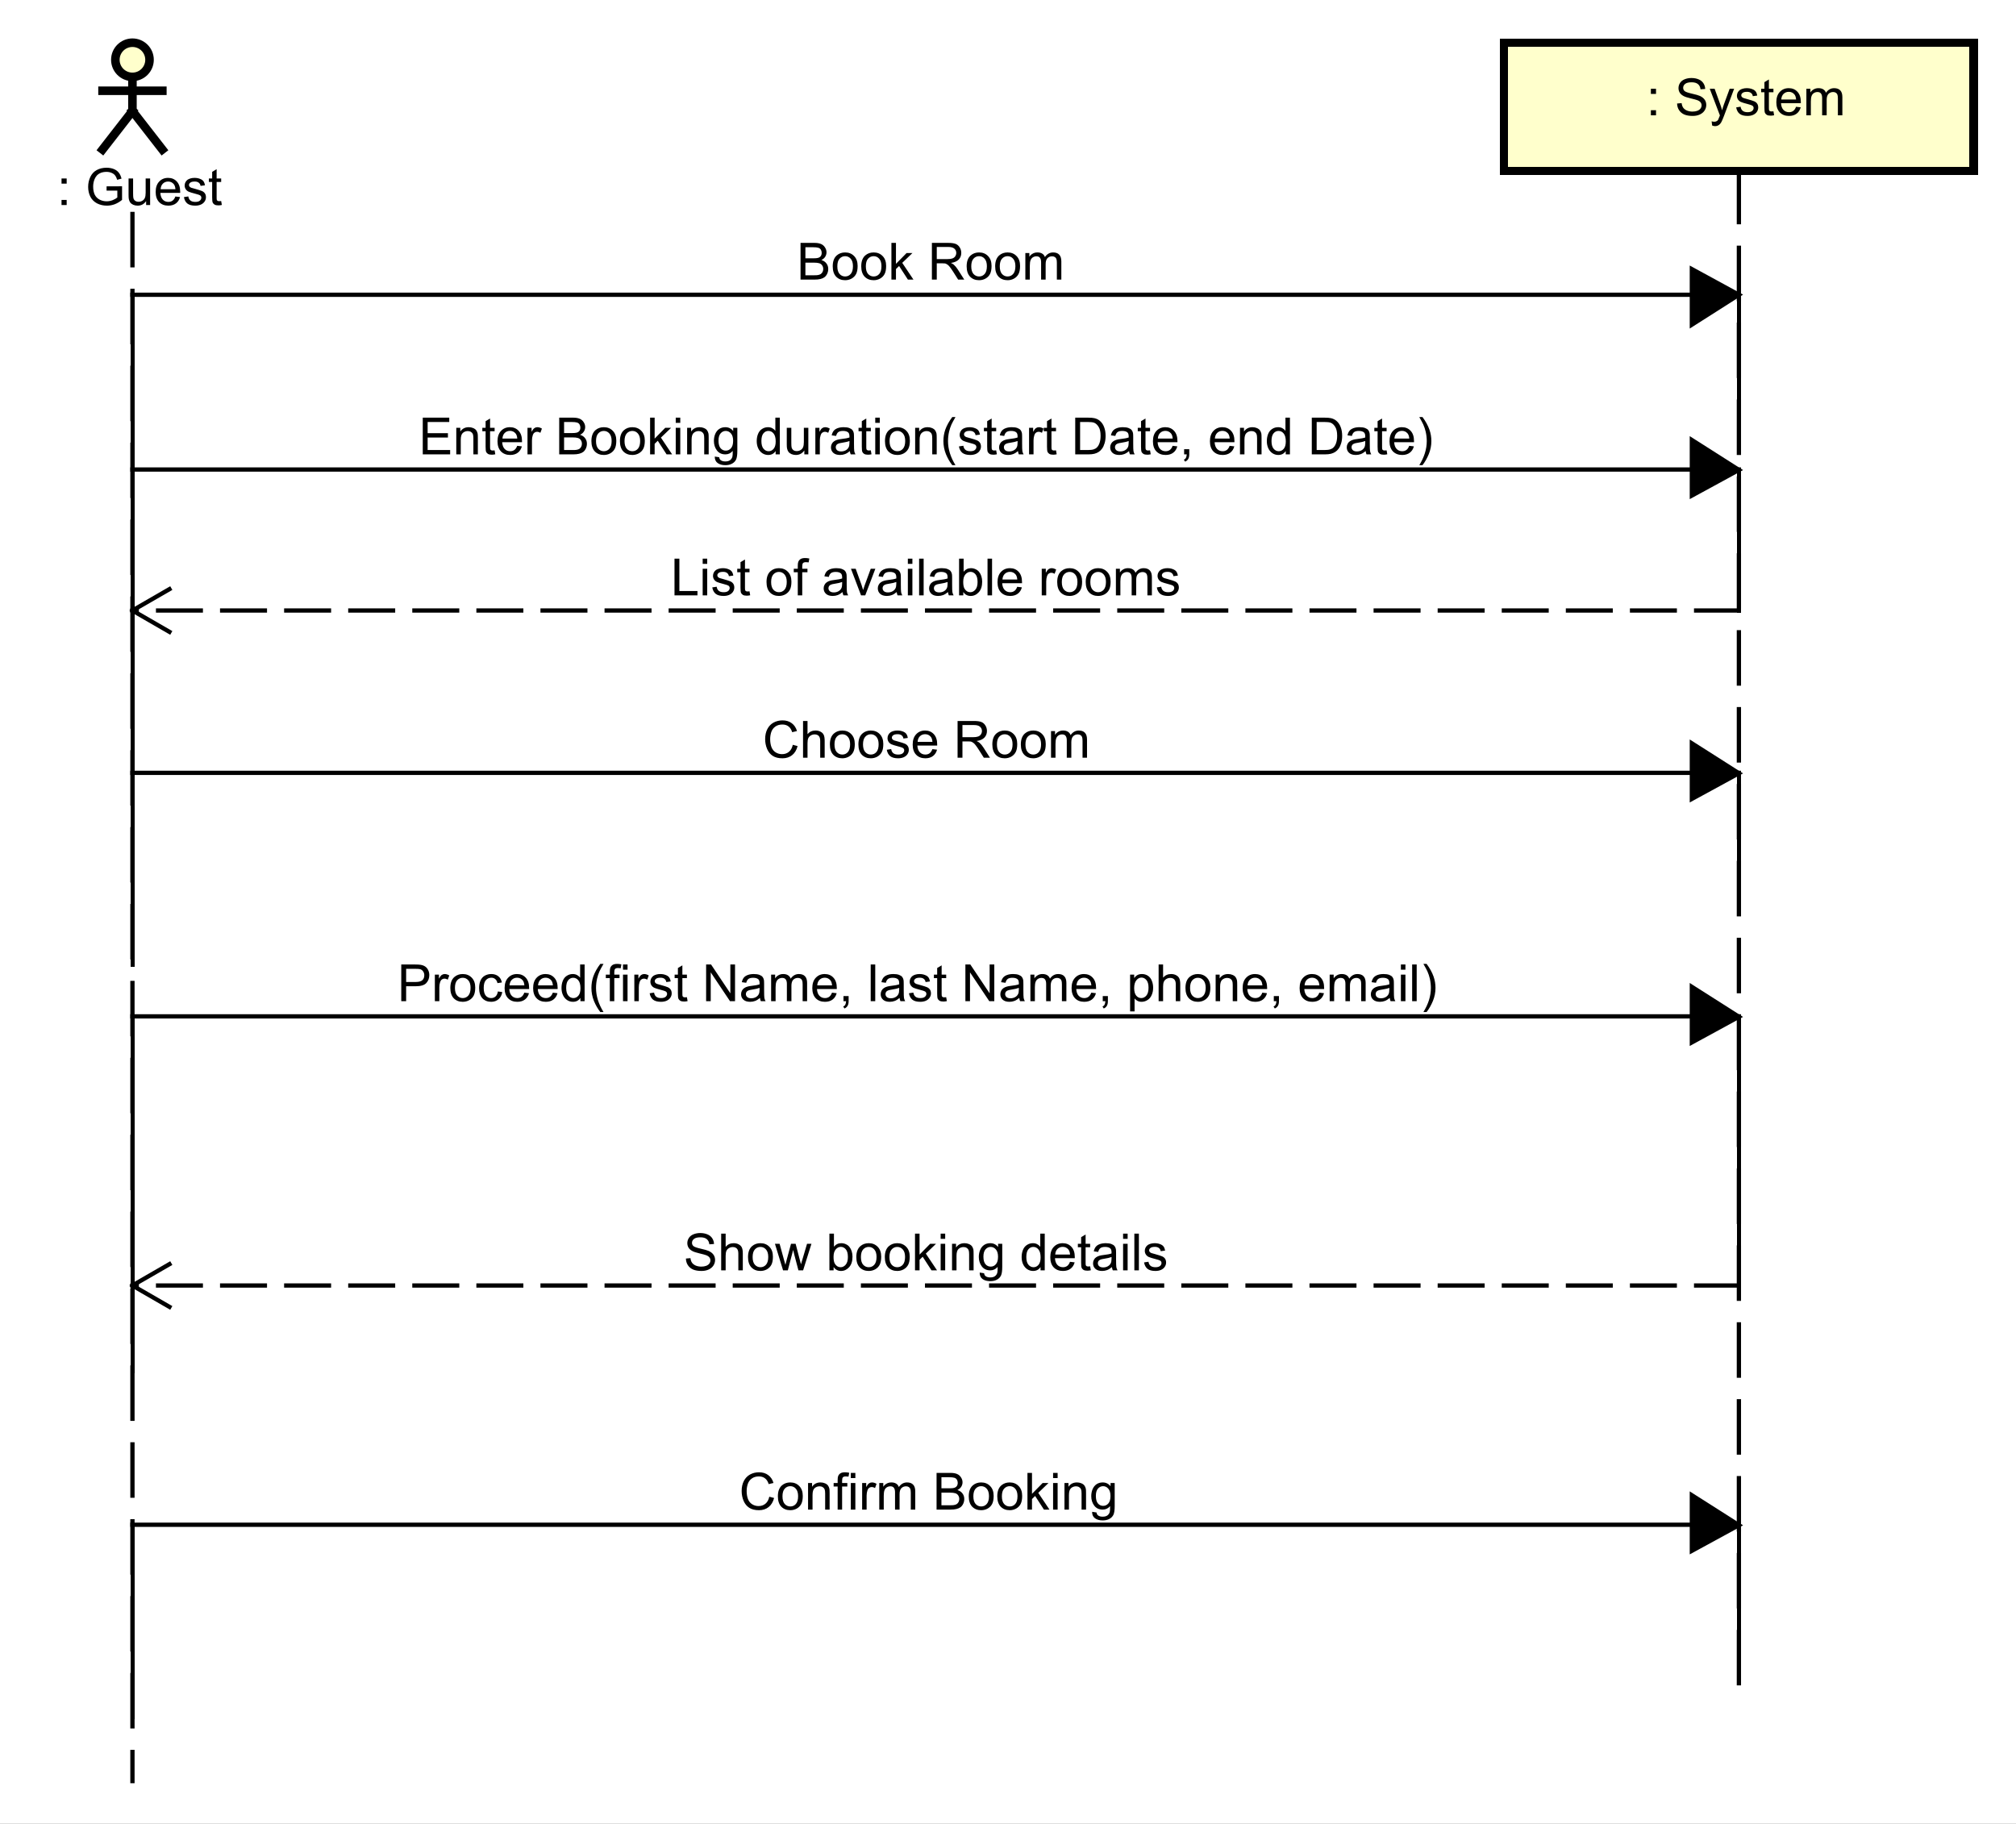 <?xml version="1.0" encoding="UTF-8"?>
<!DOCTYPE svg PUBLIC '-//W3C//DTD SVG 1.0//EN'
          'http://www.w3.org/TR/2001/REC-SVG-20010904/DTD/svg10.dtd'>
<svg xmlns:xlink="http://www.w3.org/1999/xlink" style="fill-opacity:1; color-rendering:auto; color-interpolation:auto; text-rendering:auto; stroke:black; stroke-linecap:square; stroke-miterlimit:10; shape-rendering:auto; stroke-opacity:1; fill:black; stroke-dasharray:none; font-weight:normal; stroke-width:1; font-family:'Dialog'; font-style:normal; stroke-linejoin:miter; font-size:12px; stroke-dashoffset:0; image-rendering:auto;" width="629" height="569" xmlns="http://www.w3.org/2000/svg"
><rect width="100%" height="100%" fill="#808080" stroke="none"/><!--Generated by the Batik Graphics2D SVG Generator--><defs id="genericDefs"
  /><g
  ><defs id="defs1"
    ><clipPath clipPathUnits="userSpaceOnUse" id="clipPath1"
      ><path d="M0 0 L629 0 L629 569 L0 569 L0 0 Z"
      /></clipPath
      ><clipPath clipPathUnits="userSpaceOnUse" id="clipPath2"
      ><path d="M36.991 20 L508.741 20 L508.741 446.75 L36.991 446.75 L36.991 20 Z"
      /></clipPath
      ><clipPath clipPathUnits="userSpaceOnUse" id="clipPath3"
      ><path d="M-382.004 -27 L89.746 -27 L89.746 399.75 L-382.004 399.75 L-382.004 -27 Z"
      /></clipPath
      ><clipPath clipPathUnits="userSpaceOnUse" id="clipPath4"
      ><path d="M-10 -48 L461.75 -48 L461.75 378.75 L-10 378.75 L-10 -48 Z"
      /></clipPath
      ><clipPath clipPathUnits="userSpaceOnUse" id="clipPath5"
      ><path d="M-186.509 -65.453 L285.241 -65.453 L285.241 361.297 L-186.509 361.297 L-186.509 -65.453 Z"
      /></clipPath
      ><clipPath clipPathUnits="userSpaceOnUse" id="clipPath6"
      ><path d="M-98.009 -106.359 L373.741 -106.359 L373.741 320.391 L-98.009 320.391 L-98.009 -106.359 Z"
      /></clipPath
      ><clipPath clipPathUnits="userSpaceOnUse" id="clipPath7"
      ><path d="M-178.509 -177.359 L293.241 -177.359 L293.241 249.391 L-178.509 249.391 L-178.509 -177.359 Z"
      /></clipPath
      ><clipPath clipPathUnits="userSpaceOnUse" id="clipPath8"
      ><path d="M-93.009 -234.359 L378.741 -234.359 L378.741 192.391 L-93.009 192.391 L-93.009 -234.359 Z"
      /></clipPath
      ><clipPath clipPathUnits="userSpaceOnUse" id="clipPath9"
      ><path d="M-173.009 -353.359 L298.741 -353.359 L298.741 73.391 L-173.009 73.391 L-173.009 -353.359 Z"
      /></clipPath
      ><clipPath clipPathUnits="userSpaceOnUse" id="clipPath10"
      ><path d="M-157.009 -139.359 L314.741 -139.359 L314.741 287.391 L-157.009 287.391 L-157.009 -139.359 Z"
      /></clipPath
      ><clipPath clipPathUnits="userSpaceOnUse" id="clipPath11"
      ><path d="M-160.009 -297.359 L311.741 -297.359 L311.741 129.391 L-160.009 129.391 L-160.009 -297.359 Z"
      /></clipPath
    ></defs
    ><g style="fill:white; stroke:white;"
    ><rect x="0" y="0" width="629" style="clip-path:url(#clipPath1); stroke:none;" height="569"
    /></g
    ><g style="text-rendering:optimizeLegibility; stroke-dasharray:12,6; stroke-linecap:butt;" transform="scale(1.333,1.333) translate(-36.991,-20)"
    ><line x1="444" x2="444" y1="60" style="fill:none; clip-path:url(#clipPath2);" y2="416.906"
    /></g
    ><g transform="scale(1.333,1.333) translate(-36.991,-20)" style="fill:rgb(255,255,204); text-rendering:geometricPrecision; stroke-width:2; shape-rendering:crispEdges; stroke:rgb(255,255,204);"
    ><rect x="389" y="30" width="110" style="clip-path:url(#clipPath2); stroke:none;" height="30"
      /><rect x="389" y="30" width="110" style="clip-path:url(#clipPath2); fill:none; stroke:black;" height="30"
    /></g
    ><g style="text-rendering:optimizeLegibility; stroke-width:2; font-family:sans-serif;" transform="matrix(1.333,0,0,1.333,-49.322,-26.667) translate(418.995,47)"
    ><path d="M4.412 -5.016 L4.412 -6.219 L5.615 -6.219 L5.615 -5.016 L4.412 -5.016 ZM4.412 0 L4.412 -1.203 L5.615 -1.203 L5.615 0 L4.412 0 ZM10.549 -2.766 L11.611 -2.859 Q11.69 -2.203 11.971 -1.797 Q12.252 -1.391 12.83 -1.125 Q13.424 -0.875 14.158 -0.875 Q14.799 -0.875 15.299 -1.062 Q15.799 -1.266 16.033 -1.594 Q16.283 -1.938 16.283 -2.328 Q16.283 -2.734 16.049 -3.031 Q15.815 -3.344 15.283 -3.547 Q14.924 -3.688 13.736 -3.969 Q12.565 -4.25 12.096 -4.5 Q11.471 -4.828 11.174 -5.297 Q10.877 -5.781 10.877 -6.375 Q10.877 -7.016 11.236 -7.578 Q11.611 -8.156 12.315 -8.438 Q13.033 -8.734 13.893 -8.734 Q14.846 -8.734 15.58 -8.422 Q16.314 -8.125 16.705 -7.516 Q17.096 -6.922 17.127 -6.172 L16.033 -6.094 Q15.94 -6.906 15.424 -7.312 Q14.924 -7.734 13.94 -7.734 Q12.908 -7.734 12.44 -7.359 Q11.971 -6.984 11.971 -6.453 Q11.971 -5.984 12.299 -5.688 Q12.627 -5.391 14.002 -5.078 Q15.393 -4.766 15.908 -4.531 Q16.658 -4.172 17.018 -3.641 Q17.377 -3.125 17.377 -2.422 Q17.377 -1.734 16.986 -1.125 Q16.596 -0.531 15.861 -0.188 Q15.127 0.141 14.205 0.141 Q13.033 0.141 12.236 -0.188 Q11.455 -0.531 11.002 -1.219 Q10.565 -1.906 10.549 -2.766 ZM18.756 2.391 L18.631 1.406 Q18.975 1.5 19.24 1.5 Q19.584 1.5 19.787 1.375 Q20.006 1.266 20.146 1.062 Q20.24 0.891 20.475 0.266 Q20.49 0.188 20.568 0.016 L18.193 -6.219 L19.334 -6.219 L20.631 -2.625 Q20.881 -1.938 21.084 -1.172 Q21.271 -1.906 21.521 -2.594 L22.85 -6.219 L23.896 -6.219 L21.537 0.109 Q21.146 1.125 20.943 1.516 Q20.662 2.047 20.287 2.281 Q19.928 2.531 19.428 2.531 Q19.131 2.531 18.756 2.391 ZM24.381 -1.859 L25.412 -2.016 Q25.506 -1.391 25.896 -1.062 Q26.303 -0.734 27.037 -0.734 Q27.756 -0.734 28.1 -1.016 Q28.459 -1.312 28.459 -1.719 Q28.459 -2.078 28.146 -2.281 Q27.928 -2.422 27.068 -2.641 Q25.912 -2.938 25.459 -3.141 Q25.021 -3.359 24.787 -3.734 Q24.553 -4.109 24.553 -4.578 Q24.553 -4.984 24.74 -5.344 Q24.928 -5.703 25.256 -5.938 Q25.506 -6.109 25.928 -6.234 Q26.35 -6.359 26.85 -6.359 Q27.568 -6.359 28.115 -6.141 Q28.678 -5.938 28.943 -5.578 Q29.209 -5.219 29.303 -4.625 L28.271 -4.484 Q28.209 -4.953 27.865 -5.219 Q27.537 -5.5 26.912 -5.5 Q26.193 -5.5 25.881 -5.25 Q25.568 -5.016 25.568 -4.688 Q25.568 -4.484 25.693 -4.328 Q25.834 -4.156 26.1 -4.047 Q26.256 -3.984 27.037 -3.781 Q28.162 -3.469 28.6 -3.281 Q29.037 -3.094 29.287 -2.734 Q29.537 -2.375 29.537 -1.828 Q29.537 -1.297 29.225 -0.828 Q28.928 -0.375 28.35 -0.109 Q27.771 0.141 27.037 0.141 Q25.818 0.141 25.178 -0.359 Q24.553 -0.875 24.381 -1.859 ZM33.1 -0.938 L33.256 -0.016 Q32.803 0.078 32.459 0.078 Q31.881 0.078 31.568 -0.094 Q31.256 -0.281 31.115 -0.578 Q30.99 -0.875 30.99 -1.828 L30.99 -5.406 L30.225 -5.406 L30.225 -6.219 L30.99 -6.219 L30.99 -7.766 L32.037 -8.391 L32.037 -6.219 L33.1 -6.219 L33.1 -5.406 L32.037 -5.406 L32.037 -1.766 Q32.037 -1.312 32.084 -1.188 Q32.147 -1.062 32.272 -0.984 Q32.397 -0.906 32.631 -0.906 Q32.818 -0.906 33.1 -0.938 ZM38.387 -2 L39.48 -1.875 Q39.23 -0.922 38.527 -0.391 Q37.824 0.141 36.746 0.141 Q35.387 0.141 34.574 -0.703 Q33.777 -1.547 33.777 -3.062 Q33.777 -4.625 34.59 -5.484 Q35.402 -6.359 36.684 -6.359 Q37.934 -6.359 38.715 -5.516 Q39.512 -4.672 39.512 -3.125 Q39.512 -3.031 39.512 -2.844 L34.871 -2.844 Q34.934 -1.812 35.449 -1.266 Q35.965 -0.734 36.746 -0.734 Q37.324 -0.734 37.73 -1.031 Q38.152 -1.344 38.387 -2 ZM34.934 -3.703 L38.402 -3.703 Q38.34 -4.5 38.012 -4.891 Q37.496 -5.5 36.699 -5.5 Q35.965 -5.5 35.465 -5.016 Q34.98 -4.531 34.934 -3.703 ZM40.81 0 L40.81 -6.219 L41.748 -6.219 L41.748 -5.344 Q42.045 -5.812 42.529 -6.078 Q43.014 -6.359 43.639 -6.359 Q44.326 -6.359 44.764 -6.078 Q45.217 -5.797 45.389 -5.281 Q46.139 -6.359 47.31 -6.359 Q48.248 -6.359 48.732 -5.844 Q49.232 -5.344 49.232 -4.266 L49.232 0 L48.185 0 L48.185 -3.922 Q48.185 -4.547 48.076 -4.828 Q47.982 -5.109 47.717 -5.281 Q47.451 -5.453 47.076 -5.453 Q46.42 -5.453 45.982 -5.016 Q45.56 -4.578 45.56 -3.609 L45.56 0 L44.498 0 L44.498 -4.047 Q44.498 -4.75 44.232 -5.094 Q43.982 -5.453 43.404 -5.453 Q42.951 -5.453 42.576 -5.219 Q42.201 -4.984 42.029 -4.531 Q41.857 -4.078 41.857 -3.234 L41.857 0 L40.81 0 Z" style="stroke:none; clip-path:url(#clipPath3);"
    /></g
    ><g transform="matrix(1.333,0,0,1.333,-49.322,-26.667)" style="fill-opacity:0; fill:rgb(0,0,0); text-rendering:geometricPrecision; font-family:sans-serif; shape-rendering:crispEdges; stroke:rgb(0,0,0); stroke-opacity:0;"
    ><rect x="58" y="30" width="20" style="fill:none; clip-path:url(#clipPath2);" height="25"
    /></g
    ><g style="text-rendering:optimizeLegibility; stroke-dasharray:12,6; font-family:sans-serif; stroke-linecap:butt;" transform="matrix(1.333,0,0,1.333,-49.322,-26.667)"
    ><line x1="68" x2="68" y1="70.094" style="fill:none; clip-path:url(#clipPath2);" y2="436.906"
    /></g
    ><g transform="matrix(1.333,0,0,1.333,-49.322,-26.667)" style="fill:rgb(255,255,204); text-rendering:optimizeLegibility; stroke-width:2; font-family:sans-serif; stroke:rgb(255,255,204);"
    ><circle r="4" style="clip-path:url(#clipPath2); stroke:none;" cx="68" cy="34"
      /><circle style="fill:none; clip-path:url(#clipPath2); stroke:black;" r="4" cx="68" cy="34"
      /><line x1="68" x2="68" y1="38" style="clip-path:url(#clipPath2); fill:none; stroke:black;" y2="46"
      /><line x1="61" x2="75" y1="41.25" style="clip-path:url(#clipPath2); fill:none; stroke:black;" y2="41.25"
      /><line x1="68" x2="61" y1="46" style="clip-path:url(#clipPath2); fill:none; stroke:black;" y2="55"
      /><line x1="68" x2="75" y1="46" style="clip-path:url(#clipPath2); fill:none; stroke:black;" y2="55"
    /></g
    ><g style="text-rendering:optimizeLegibility; stroke-width:2; font-family:sans-serif;" transform="matrix(1.333,0,0,1.333,-49.322,-26.667) translate(46.991,68)"
    ><path d="M4.412 -5.016 L4.412 -6.219 L5.615 -6.219 L5.615 -5.016 L4.412 -5.016 ZM4.412 0 L4.412 -1.203 L5.615 -1.203 L5.615 0 L4.412 0 ZM14.955 -3.375 L14.955 -4.375 L18.58 -4.391 L18.58 -1.203 Q17.752 -0.531 16.861 -0.188 Q15.971 0.141 15.033 0.141 Q13.768 0.141 12.721 -0.391 Q11.69 -0.938 11.158 -1.953 Q10.643 -2.984 10.643 -4.25 Q10.643 -5.516 11.158 -6.594 Q11.69 -7.688 12.674 -8.203 Q13.658 -8.734 14.94 -8.734 Q15.877 -8.734 16.627 -8.438 Q17.377 -8.141 17.799 -7.594 Q18.236 -7.062 18.455 -6.188 L17.439 -5.906 Q17.236 -6.562 16.939 -6.938 Q16.658 -7.312 16.127 -7.531 Q15.596 -7.766 14.955 -7.766 Q14.174 -7.766 13.596 -7.531 Q13.033 -7.297 12.674 -6.906 Q12.33 -6.516 12.143 -6.047 Q11.815 -5.25 11.815 -4.328 Q11.815 -3.172 12.205 -2.391 Q12.611 -1.625 13.361 -1.25 Q14.111 -0.875 14.971 -0.875 Q15.705 -0.875 16.408 -1.156 Q17.111 -1.453 17.471 -1.766 L17.471 -3.375 L14.955 -3.375 ZM24.211 0 L24.211 -0.922 Q23.477 0.141 22.227 0.141 Q21.68 0.141 21.195 -0.062 Q20.727 -0.281 20.492 -0.594 Q20.258 -0.922 20.164 -1.391 Q20.102 -1.688 20.102 -2.375 L20.102 -6.219 L21.164 -6.219 L21.164 -2.766 Q21.164 -1.953 21.227 -1.656 Q21.32 -1.25 21.633 -1 Q21.961 -0.766 22.445 -0.766 Q22.914 -0.766 23.32 -1 Q23.742 -1.25 23.914 -1.672 Q24.102 -2.094 24.102 -2.891 L24.102 -6.219 L25.148 -6.219 L25.148 0 L24.211 0 ZM31.057 -2 L32.15 -1.875 Q31.9 -0.922 31.197 -0.391 Q30.494 0.141 29.416 0.141 Q28.057 0.141 27.244 -0.703 Q26.447 -1.547 26.447 -3.062 Q26.447 -4.625 27.26 -5.484 Q28.072 -6.359 29.354 -6.359 Q30.604 -6.359 31.385 -5.516 Q32.182 -4.672 32.182 -3.125 Q32.182 -3.031 32.182 -2.844 L27.541 -2.844 Q27.604 -1.812 28.119 -1.266 Q28.635 -0.734 29.416 -0.734 Q29.994 -0.734 30.4 -1.031 Q30.822 -1.344 31.057 -2 ZM27.604 -3.703 L31.072 -3.703 Q31.01 -4.5 30.682 -4.891 Q30.166 -5.5 29.369 -5.5 Q28.635 -5.5 28.135 -5.016 Q27.65 -4.531 27.604 -3.703 ZM33.059 -1.859 L34.09 -2.016 Q34.184 -1.391 34.574 -1.062 Q34.98 -0.734 35.715 -0.734 Q36.434 -0.734 36.777 -1.016 Q37.137 -1.312 37.137 -1.719 Q37.137 -2.078 36.824 -2.281 Q36.605 -2.422 35.746 -2.641 Q34.59 -2.938 34.137 -3.141 Q33.699 -3.359 33.465 -3.734 Q33.23 -4.109 33.23 -4.578 Q33.23 -4.984 33.418 -5.344 Q33.605 -5.703 33.934 -5.938 Q34.184 -6.109 34.605 -6.234 Q35.027 -6.359 35.527 -6.359 Q36.246 -6.359 36.793 -6.141 Q37.355 -5.938 37.621 -5.578 Q37.887 -5.219 37.98 -4.625 L36.949 -4.484 Q36.887 -4.953 36.543 -5.219 Q36.215 -5.5 35.59 -5.5 Q34.871 -5.5 34.559 -5.25 Q34.246 -5.016 34.246 -4.688 Q34.246 -4.484 34.371 -4.328 Q34.512 -4.156 34.777 -4.047 Q34.934 -3.984 35.715 -3.781 Q36.84 -3.469 37.277 -3.281 Q37.715 -3.094 37.965 -2.734 Q38.215 -2.375 38.215 -1.828 Q38.215 -1.297 37.902 -0.828 Q37.605 -0.375 37.027 -0.109 Q36.449 0.141 35.715 0.141 Q34.496 0.141 33.855 -0.359 Q33.23 -0.875 33.059 -1.859 ZM41.777 -0.938 L41.934 -0.016 Q41.48 0.078 41.137 0.078 Q40.559 0.078 40.246 -0.094 Q39.934 -0.281 39.793 -0.578 Q39.668 -0.875 39.668 -1.828 L39.668 -5.406 L38.902 -5.406 L38.902 -6.219 L39.668 -6.219 L39.668 -7.766 L40.715 -8.391 L40.715 -6.219 L41.777 -6.219 L41.777 -5.406 L40.715 -5.406 L40.715 -1.766 Q40.715 -1.312 40.762 -1.188 Q40.824 -1.062 40.949 -0.984 Q41.074 -0.906 41.309 -0.906 Q41.496 -0.906 41.777 -0.938 Z" style="stroke:none; clip-path:url(#clipPath4);"
    /></g
    ><g transform="matrix(1.333,0,0,1.333,-49.322,-26.667)" style="fill:white; text-rendering:geometricPrecision; shape-rendering:crispEdges; font-family:sans-serif; stroke:white;"
    ><line x1="444" x2="444" y1="89" style="clip-path:url(#clipPath2); stroke:none;" y2="114"
      /><line x1="444" x2="444" y1="89" style="clip-path:url(#clipPath2); fill:none; stroke:black;" y2="114"
      /><line x1="68" x2="68" y1="89" style="clip-path:url(#clipPath2); stroke:none;" y2="134"
      /><line x1="68" x2="68" y1="89" style="clip-path:url(#clipPath2); fill:none; stroke:black;" y2="134"
    /></g
    ><g style="font-family:sans-serif; text-rendering:optimizeLegibility;" transform="matrix(1.333,0,0,1.333,-49.322,-26.667) translate(223.5,85.453)"
    ><path d="M0.875 0 L0.875 -8.594 L4.109 -8.594 Q5.094 -8.594 5.688 -8.328 Q6.281 -8.062 6.609 -7.516 Q6.953 -6.984 6.953 -6.391 Q6.953 -5.844 6.656 -5.359 Q6.359 -4.875 5.75 -4.578 Q6.531 -4.344 6.938 -3.781 Q7.359 -3.234 7.359 -2.484 Q7.359 -1.891 7.109 -1.359 Q6.859 -0.844 6.484 -0.562 Q6.109 -0.281 5.531 -0.141 Q4.969 0 4.156 0 L0.875 0 ZM2.016 -4.984 L3.875 -4.984 Q4.625 -4.984 4.953 -5.078 Q5.391 -5.203 5.609 -5.5 Q5.828 -5.812 5.828 -6.266 Q5.828 -6.688 5.625 -7.016 Q5.422 -7.344 5.031 -7.453 Q4.656 -7.578 3.734 -7.578 L2.016 -7.578 L2.016 -4.984 ZM2.016 -1.016 L4.156 -1.016 Q4.703 -1.016 4.922 -1.062 Q5.328 -1.125 5.578 -1.281 Q5.844 -1.453 6.016 -1.766 Q6.188 -2.078 6.188 -2.484 Q6.188 -2.969 5.938 -3.328 Q5.703 -3.688 5.266 -3.828 Q4.828 -3.969 4 -3.969 L2.016 -3.969 L2.016 -1.016 ZM8.41 -3.109 Q8.41 -4.844 9.363 -5.672 Q10.16 -6.359 11.316 -6.359 Q12.598 -6.359 13.41 -5.516 Q14.238 -4.688 14.238 -3.203 Q14.238 -2 13.879 -1.312 Q13.52 -0.625 12.816 -0.234 Q12.129 0.141 11.316 0.141 Q10.02 0.141 9.207 -0.688 Q8.41 -1.531 8.41 -3.109 ZM9.488 -3.109 Q9.488 -1.922 10.004 -1.328 Q10.535 -0.734 11.316 -0.734 Q12.113 -0.734 12.629 -1.328 Q13.145 -1.922 13.145 -3.141 Q13.145 -4.297 12.613 -4.891 Q12.098 -5.484 11.316 -5.484 Q10.535 -5.484 10.004 -4.891 Q9.488 -4.312 9.488 -3.109 ZM15.084 -3.109 Q15.084 -4.844 16.037 -5.672 Q16.834 -6.359 17.99 -6.359 Q19.271 -6.359 20.084 -5.516 Q20.912 -4.688 20.912 -3.203 Q20.912 -2 20.553 -1.312 Q20.193 -0.625 19.49 -0.234 Q18.803 0.141 17.99 0.141 Q16.693 0.141 15.881 -0.688 Q15.084 -1.531 15.084 -3.109 ZM16.162 -3.109 Q16.162 -1.922 16.678 -1.328 Q17.209 -0.734 17.99 -0.734 Q18.787 -0.734 19.303 -1.328 Q19.818 -1.922 19.818 -3.141 Q19.818 -4.297 19.287 -4.891 Q18.771 -5.484 17.99 -5.484 Q17.209 -5.484 16.678 -4.891 Q16.162 -4.312 16.162 -3.109 ZM22.148 0 L22.148 -8.594 L23.211 -8.594 L23.211 -3.688 L25.695 -6.219 L27.07 -6.219 L24.68 -3.922 L27.305 0 L26.008 0 L23.945 -3.188 L23.211 -2.469 L23.211 0 L22.148 0 ZM31.623 0 L31.623 -8.594 L35.435 -8.594 Q36.592 -8.594 37.185 -8.359 Q37.779 -8.125 38.139 -7.531 Q38.498 -6.953 38.498 -6.25 Q38.498 -5.328 37.904 -4.703 Q37.31 -4.078 36.076 -3.906 Q36.529 -3.688 36.764 -3.484 Q37.264 -3.031 37.701 -2.344 L39.201 0 L37.764 0 L36.639 -1.781 Q36.139 -2.562 35.81 -2.969 Q35.498 -3.375 35.232 -3.531 Q34.982 -3.703 34.717 -3.781 Q34.529 -3.812 34.092 -3.812 L32.764 -3.812 L32.764 0 L31.623 0 ZM32.764 -4.797 L35.217 -4.797 Q35.982 -4.797 36.42 -4.953 Q36.873 -5.125 37.092 -5.469 Q37.326 -5.828 37.326 -6.25 Q37.326 -6.859 36.873 -7.25 Q36.435 -7.641 35.482 -7.641 L32.764 -7.641 L32.764 -4.797 ZM39.758 -3.109 Q39.758 -4.844 40.711 -5.672 Q41.508 -6.359 42.664 -6.359 Q43.945 -6.359 44.758 -5.516 Q45.586 -4.688 45.586 -3.203 Q45.586 -2 45.227 -1.312 Q44.867 -0.625 44.164 -0.234 Q43.477 0.141 42.664 0.141 Q41.367 0.141 40.555 -0.688 Q39.758 -1.531 39.758 -3.109 ZM40.836 -3.109 Q40.836 -1.922 41.352 -1.328 Q41.883 -0.734 42.664 -0.734 Q43.461 -0.734 43.977 -1.328 Q44.492 -1.922 44.492 -3.141 Q44.492 -4.297 43.961 -4.891 Q43.445 -5.484 42.664 -5.484 Q41.883 -5.484 41.352 -4.891 Q40.836 -4.312 40.836 -3.109 ZM46.432 -3.109 Q46.432 -4.844 47.385 -5.672 Q48.182 -6.359 49.338 -6.359 Q50.619 -6.359 51.432 -5.516 Q52.26 -4.688 52.26 -3.203 Q52.26 -2 51.9 -1.312 Q51.541 -0.625 50.838 -0.234 Q50.15 0.141 49.338 0.141 Q48.041 0.141 47.228 -0.688 Q46.432 -1.531 46.432 -3.109 ZM47.51 -3.109 Q47.51 -1.922 48.025 -1.328 Q48.557 -0.734 49.338 -0.734 Q50.135 -0.734 50.65 -1.328 Q51.166 -1.922 51.166 -3.141 Q51.166 -4.297 50.635 -4.891 Q50.119 -5.484 49.338 -5.484 Q48.557 -5.484 48.025 -4.891 Q47.51 -4.312 47.51 -3.109 ZM53.496 0 L53.496 -6.219 L54.434 -6.219 L54.434 -5.344 Q54.73 -5.812 55.215 -6.078 Q55.699 -6.359 56.324 -6.359 Q57.012 -6.359 57.449 -6.078 Q57.902 -5.797 58.074 -5.281 Q58.824 -6.359 59.996 -6.359 Q60.934 -6.359 61.418 -5.844 Q61.918 -5.344 61.918 -4.266 L61.918 0 L60.871 0 L60.871 -3.922 Q60.871 -4.547 60.762 -4.828 Q60.668 -5.109 60.402 -5.281 Q60.137 -5.453 59.762 -5.453 Q59.105 -5.453 58.668 -5.016 Q58.246 -4.578 58.246 -3.609 L58.246 0 L57.184 0 L57.184 -4.047 Q57.184 -4.75 56.918 -5.094 Q56.668 -5.453 56.09 -5.453 Q55.637 -5.453 55.262 -5.219 Q54.887 -4.984 54.715 -4.531 Q54.543 -4.078 54.543 -3.234 L54.543 0 L53.496 0 Z" style="stroke:none; clip-path:url(#clipPath5);"
    /></g
    ><g style="font-family:sans-serif; text-rendering:optimizeLegibility;" transform="matrix(1.333,0,0,1.333,-49.322,-26.667)"
    ><line x1="68" x2="444" y1="89" style="fill:none; clip-path:url(#clipPath2);" y2="89"
      /><polygon style="clip-path:url(#clipPath2); stroke:none;" points=" 444 89 433 83 433 96"
      /><polygon style="fill:none; clip-path:url(#clipPath2);" points=" 444 89 433 83 433 96"
    /></g
    ><g transform="matrix(1.333,0,0,1.333,-49.322,-26.667)" style="fill:white; text-rendering:geometricPrecision; shape-rendering:crispEdges; font-family:sans-serif; stroke:white;"
    ><line x1="444" x2="444" y1="129.906" style="clip-path:url(#clipPath2); stroke:none;" y2="162.906"
      /><line x1="444" x2="444" y1="129.906" style="clip-path:url(#clipPath2); fill:none; stroke:black;" y2="162.906"
      /><line x1="68" x2="68" y1="129.906" style="clip-path:url(#clipPath2); stroke:none;" y2="212.906"
      /><line x1="68" x2="68" y1="129.906" style="clip-path:url(#clipPath2); fill:none; stroke:black;" y2="212.906"
    /></g
    ><g style="font-family:sans-serif; text-rendering:optimizeLegibility;" transform="matrix(1.333,0,0,1.333,-49.322,-26.667) translate(135,126.359)"
    ><path d="M0.953 0 L0.953 -8.594 L7.156 -8.594 L7.156 -7.578 L2.094 -7.578 L2.094 -4.953 L6.844 -4.953 L6.844 -3.938 L2.094 -3.938 L2.094 -1.016 L7.359 -1.016 L7.359 0 L0.953 0 ZM8.801 0 L8.801 -6.219 L9.738 -6.219 L9.738 -5.344 Q10.426 -6.359 11.723 -6.359 Q12.285 -6.359 12.754 -6.156 Q13.238 -5.953 13.473 -5.625 Q13.707 -5.297 13.801 -4.859 Q13.848 -4.562 13.848 -3.828 L13.848 0 L12.801 0 L12.801 -3.781 Q12.801 -4.438 12.676 -4.75 Q12.551 -5.062 12.238 -5.25 Q11.926 -5.453 11.504 -5.453 Q10.832 -5.453 10.332 -5.016 Q9.848 -4.594 9.848 -3.406 L9.848 0 L8.801 0 ZM17.771 -0.938 L17.928 -0.016 Q17.475 0.078 17.131 0.078 Q16.553 0.078 16.24 -0.094 Q15.928 -0.281 15.787 -0.578 Q15.662 -0.875 15.662 -1.828 L15.662 -5.406 L14.896 -5.406 L14.896 -6.219 L15.662 -6.219 L15.662 -7.766 L16.709 -8.391 L16.709 -6.219 L17.771 -6.219 L17.771 -5.406 L16.709 -5.406 L16.709 -1.766 Q16.709 -1.312 16.756 -1.188 Q16.818 -1.062 16.943 -0.984 Q17.068 -0.906 17.303 -0.906 Q17.49 -0.906 17.771 -0.938 ZM23.059 -2 L24.152 -1.875 Q23.902 -0.922 23.199 -0.391 Q22.496 0.141 21.418 0.141 Q20.059 0.141 19.246 -0.703 Q18.449 -1.547 18.449 -3.062 Q18.449 -4.625 19.262 -5.484 Q20.074 -6.359 21.355 -6.359 Q22.605 -6.359 23.387 -5.516 Q24.184 -4.672 24.184 -3.125 Q24.184 -3.031 24.184 -2.844 L19.543 -2.844 Q19.605 -1.812 20.121 -1.266 Q20.637 -0.734 21.418 -0.734 Q21.996 -0.734 22.402 -1.031 Q22.824 -1.344 23.059 -2 ZM19.605 -3.703 L23.074 -3.703 Q23.012 -4.5 22.684 -4.891 Q22.168 -5.5 21.371 -5.5 Q20.637 -5.5 20.137 -5.016 Q19.652 -4.531 19.605 -3.703 ZM25.467 0 L25.467 -6.219 L26.42 -6.219 L26.42 -5.281 Q26.779 -5.938 27.076 -6.141 Q27.389 -6.359 27.764 -6.359 Q28.295 -6.359 28.842 -6.031 L28.482 -5.047 Q28.092 -5.281 27.717 -5.281 Q27.357 -5.281 27.076 -5.062 Q26.811 -4.859 26.701 -4.484 Q26.514 -3.922 26.514 -3.266 L26.514 0 L25.467 0 ZM32.891 0 L32.891 -8.594 L36.125 -8.594 Q37.109 -8.594 37.703 -8.328 Q38.297 -8.062 38.625 -7.516 Q38.969 -6.984 38.969 -6.391 Q38.969 -5.844 38.672 -5.359 Q38.375 -4.875 37.766 -4.578 Q38.547 -4.344 38.953 -3.781 Q39.375 -3.234 39.375 -2.484 Q39.375 -1.891 39.125 -1.359 Q38.875 -0.844 38.5 -0.562 Q38.125 -0.281 37.547 -0.141 Q36.984 0 36.172 0 L32.891 0 ZM34.031 -4.984 L35.891 -4.984 Q36.641 -4.984 36.969 -5.078 Q37.406 -5.203 37.625 -5.5 Q37.844 -5.812 37.844 -6.266 Q37.844 -6.688 37.641 -7.016 Q37.438 -7.344 37.047 -7.453 Q36.672 -7.578 35.75 -7.578 L34.031 -7.578 L34.031 -4.984 ZM34.031 -1.016 L36.172 -1.016 Q36.719 -1.016 36.938 -1.062 Q37.344 -1.125 37.594 -1.281 Q37.859 -1.453 38.031 -1.766 Q38.203 -2.078 38.203 -2.484 Q38.203 -2.969 37.953 -3.328 Q37.719 -3.688 37.281 -3.828 Q36.844 -3.969 36.016 -3.969 L34.031 -3.969 L34.031 -1.016 ZM40.426 -3.109 Q40.426 -4.844 41.379 -5.672 Q42.176 -6.359 43.332 -6.359 Q44.613 -6.359 45.426 -5.516 Q46.254 -4.688 46.254 -3.203 Q46.254 -2 45.895 -1.312 Q45.535 -0.625 44.832 -0.234 Q44.145 0.141 43.332 0.141 Q42.035 0.141 41.223 -0.688 Q40.426 -1.531 40.426 -3.109 ZM41.504 -3.109 Q41.504 -1.922 42.02 -1.328 Q42.551 -0.734 43.332 -0.734 Q44.129 -0.734 44.645 -1.328 Q45.16 -1.922 45.16 -3.141 Q45.16 -4.297 44.629 -4.891 Q44.113 -5.484 43.332 -5.484 Q42.551 -5.484 42.02 -4.891 Q41.504 -4.312 41.504 -3.109 ZM47.1 -3.109 Q47.1 -4.844 48.053 -5.672 Q48.85 -6.359 50.006 -6.359 Q51.287 -6.359 52.1 -5.516 Q52.928 -4.688 52.928 -3.203 Q52.928 -2 52.568 -1.312 Q52.209 -0.625 51.506 -0.234 Q50.818 0.141 50.006 0.141 Q48.709 0.141 47.897 -0.688 Q47.1 -1.531 47.1 -3.109 ZM48.178 -3.109 Q48.178 -1.922 48.693 -1.328 Q49.225 -0.734 50.006 -0.734 Q50.803 -0.734 51.318 -1.328 Q51.834 -1.922 51.834 -3.141 Q51.834 -4.297 51.303 -4.891 Q50.787 -5.484 50.006 -5.484 Q49.225 -5.484 48.693 -4.891 Q48.178 -4.312 48.178 -3.109 ZM54.164 0 L54.164 -8.594 L55.227 -8.594 L55.227 -3.688 L57.711 -6.219 L59.086 -6.219 L56.695 -3.922 L59.32 0 L58.023 0 L55.961 -3.188 L55.227 -2.469 L55.227 0 L54.164 0 ZM60.164 -7.375 L60.164 -8.594 L61.227 -8.594 L61.227 -7.375 L60.164 -7.375 ZM60.164 0 L60.164 -6.219 L61.227 -6.219 L61.227 0 L60.164 0 ZM62.83 0 L62.83 -6.219 L63.768 -6.219 L63.768 -5.344 Q64.455 -6.359 65.752 -6.359 Q66.314 -6.359 66.783 -6.156 Q67.268 -5.953 67.502 -5.625 Q67.736 -5.297 67.83 -4.859 Q67.877 -4.562 67.877 -3.828 L67.877 0 L66.83 0 L66.83 -3.781 Q66.83 -4.438 66.705 -4.75 Q66.58 -5.062 66.268 -5.25 Q65.955 -5.453 65.533 -5.453 Q64.861 -5.453 64.361 -5.016 Q63.877 -4.594 63.877 -3.406 L63.877 0 L62.83 0 ZM69.301 0.516 L70.332 0.672 Q70.394 1.141 70.691 1.359 Q71.082 1.656 71.754 1.656 Q72.488 1.656 72.879 1.359 Q73.285 1.062 73.426 0.547 Q73.519 0.219 73.504 -0.812 Q72.816 0 71.785 0 Q70.504 0 69.801 -0.922 Q69.098 -1.859 69.098 -3.141 Q69.098 -4.031 69.41 -4.781 Q69.738 -5.547 70.348 -5.953 Q70.957 -6.359 71.785 -6.359 Q72.894 -6.359 73.613 -5.469 L73.613 -6.219 L74.582 -6.219 L74.582 -0.844 Q74.582 0.609 74.285 1.219 Q73.988 1.828 73.348 2.172 Q72.707 2.531 71.769 2.531 Q70.66 2.531 69.973 2.031 Q69.285 1.531 69.301 0.516 ZM70.176 -3.219 Q70.176 -2 70.66 -1.438 Q71.144 -0.875 71.879 -0.875 Q72.613 -0.875 73.098 -1.438 Q73.598 -2 73.598 -3.188 Q73.598 -4.328 73.082 -4.906 Q72.582 -5.484 71.863 -5.484 Q71.16 -5.484 70.66 -4.906 Q70.176 -4.344 70.176 -3.219 ZM83.543 0 L83.543 -0.781 Q82.949 0.141 81.809 0.141 Q81.059 0.141 80.434 -0.266 Q79.809 -0.688 79.465 -1.422 Q79.121 -2.156 79.121 -3.109 Q79.121 -4.031 79.434 -4.797 Q79.746 -5.562 80.371 -5.953 Q80.996 -6.359 81.762 -6.359 Q82.324 -6.359 82.762 -6.125 Q83.199 -5.891 83.481 -5.516 L83.481 -8.594 L84.527 -8.594 L84.527 0 L83.543 0 ZM80.215 -3.109 Q80.215 -1.906 80.715 -1.312 Q81.215 -0.734 81.902 -0.734 Q82.59 -0.734 83.074 -1.297 Q83.559 -1.859 83.559 -3.016 Q83.559 -4.297 83.059 -4.891 Q82.574 -5.484 81.856 -5.484 Q81.152 -5.484 80.684 -4.906 Q80.215 -4.344 80.215 -3.109 ZM90.264 0 L90.264 -0.922 Q89.529 0.141 88.279 0.141 Q87.732 0.141 87.248 -0.062 Q86.779 -0.281 86.545 -0.594 Q86.311 -0.922 86.217 -1.391 Q86.154 -1.688 86.154 -2.375 L86.154 -6.219 L87.217 -6.219 L87.217 -2.766 Q87.217 -1.953 87.279 -1.656 Q87.373 -1.25 87.686 -1 Q88.014 -0.766 88.498 -0.766 Q88.967 -0.766 89.373 -1 Q89.795 -1.25 89.967 -1.672 Q90.154 -2.094 90.154 -2.891 L90.154 -6.219 L91.201 -6.219 L91.201 0 L90.264 0 ZM92.844 0 L92.844 -6.219 L93.797 -6.219 L93.797 -5.281 Q94.156 -5.938 94.453 -6.141 Q94.766 -6.359 95.141 -6.359 Q95.672 -6.359 96.219 -6.031 L95.859 -5.047 Q95.469 -5.281 95.094 -5.281 Q94.734 -5.281 94.453 -5.062 Q94.188 -4.859 94.078 -4.484 Q93.891 -3.922 93.891 -3.266 L93.891 0 L92.844 0 ZM100.918 -0.766 Q100.324 -0.266 99.777 -0.062 Q99.246 0.141 98.621 0.141 Q97.59 0.141 97.043 -0.359 Q96.496 -0.859 96.496 -1.641 Q96.496 -2.094 96.699 -2.469 Q96.902 -2.859 97.246 -3.078 Q97.59 -3.312 98.012 -3.422 Q98.309 -3.516 98.949 -3.594 Q100.215 -3.734 100.824 -3.953 Q100.824 -4.172 100.824 -4.219 Q100.824 -4.875 100.527 -5.141 Q100.121 -5.484 99.324 -5.484 Q98.59 -5.484 98.231 -5.219 Q97.871 -4.969 97.699 -4.312 L96.668 -4.453 Q96.809 -5.109 97.137 -5.516 Q97.465 -5.922 98.074 -6.141 Q98.684 -6.359 99.481 -6.359 Q100.277 -6.359 100.777 -6.172 Q101.277 -5.984 101.512 -5.703 Q101.746 -5.422 101.84 -4.984 Q101.887 -4.719 101.887 -4.016 L101.887 -2.609 Q101.887 -1.141 101.949 -0.75 Q102.027 -0.359 102.231 0 L101.121 0 Q100.965 -0.328 100.918 -0.766 ZM100.824 -3.125 Q100.246 -2.891 99.106 -2.719 Q98.449 -2.625 98.184 -2.5 Q97.918 -2.391 97.762 -2.172 Q97.621 -1.953 97.621 -1.672 Q97.621 -1.25 97.934 -0.969 Q98.262 -0.688 98.871 -0.688 Q99.481 -0.688 99.949 -0.953 Q100.434 -1.219 100.652 -1.688 Q100.824 -2.047 100.824 -2.734 L100.824 -3.125 ZM105.826 -0.938 L105.982 -0.016 Q105.529 0.078 105.186 0.078 Q104.607 0.078 104.295 -0.094 Q103.982 -0.281 103.842 -0.578 Q103.717 -0.875 103.717 -1.828 L103.717 -5.406 L102.951 -5.406 L102.951 -6.219 L103.717 -6.219 L103.717 -7.766 L104.764 -8.391 L104.764 -6.219 L105.826 -6.219 L105.826 -5.406 L104.764 -5.406 L104.764 -1.766 Q104.764 -1.312 104.811 -1.188 Q104.873 -1.062 104.998 -0.984 Q105.123 -0.906 105.357 -0.906 Q105.545 -0.906 105.826 -0.938 ZM106.863 -7.375 L106.863 -8.594 L107.926 -8.594 L107.926 -7.375 L106.863 -7.375 ZM106.863 0 L106.863 -6.219 L107.926 -6.219 L107.926 0 L106.863 0 ZM109.139 -3.109 Q109.139 -4.844 110.092 -5.672 Q110.889 -6.359 112.045 -6.359 Q113.326 -6.359 114.139 -5.516 Q114.967 -4.688 114.967 -3.203 Q114.967 -2 114.607 -1.312 Q114.248 -0.625 113.545 -0.234 Q112.857 0.141 112.045 0.141 Q110.748 0.141 109.936 -0.688 Q109.139 -1.531 109.139 -3.109 ZM110.217 -3.109 Q110.217 -1.922 110.732 -1.328 Q111.264 -0.734 112.045 -0.734 Q112.842 -0.734 113.357 -1.328 Q113.873 -1.922 113.873 -3.141 Q113.873 -4.297 113.342 -4.891 Q112.826 -5.484 112.045 -5.484 Q111.264 -5.484 110.732 -4.891 Q110.217 -4.312 110.217 -3.109 ZM116.203 0 L116.203 -6.219 L117.141 -6.219 L117.141 -5.344 Q117.828 -6.359 119.125 -6.359 Q119.688 -6.359 120.156 -6.156 Q120.641 -5.953 120.875 -5.625 Q121.109 -5.297 121.203 -4.859 Q121.25 -4.562 121.25 -3.828 L121.25 0 L120.203 0 L120.203 -3.781 Q120.203 -4.438 120.078 -4.75 Q119.953 -5.062 119.641 -5.25 Q119.328 -5.453 118.906 -5.453 Q118.234 -5.453 117.734 -5.016 Q117.25 -4.594 117.25 -3.406 L117.25 0 L116.203 0 ZM124.893 2.531 Q124.018 1.422 123.408 -0.047 Q122.814 -1.531 122.814 -3.109 Q122.814 -4.5 123.252 -5.781 Q123.783 -7.266 124.893 -8.734 L125.643 -8.734 Q124.939 -7.516 124.705 -7 Q124.346 -6.188 124.143 -5.312 Q123.893 -4.219 123.893 -3.109 Q123.893 -0.281 125.643 2.531 L124.893 2.531 ZM126.451 -1.859 L127.482 -2.016 Q127.576 -1.391 127.967 -1.062 Q128.373 -0.734 129.107 -0.734 Q129.826 -0.734 130.17 -1.016 Q130.529 -1.312 130.529 -1.719 Q130.529 -2.078 130.217 -2.281 Q129.998 -2.422 129.139 -2.641 Q127.982 -2.938 127.529 -3.141 Q127.092 -3.359 126.857 -3.734 Q126.623 -4.109 126.623 -4.578 Q126.623 -4.984 126.811 -5.344 Q126.998 -5.703 127.326 -5.938 Q127.576 -6.109 127.998 -6.234 Q128.42 -6.359 128.92 -6.359 Q129.639 -6.359 130.185 -6.141 Q130.748 -5.938 131.014 -5.578 Q131.279 -5.219 131.373 -4.625 L130.342 -4.484 Q130.279 -4.953 129.935 -5.219 Q129.607 -5.5 128.982 -5.5 Q128.264 -5.5 127.951 -5.25 Q127.639 -5.016 127.639 -4.688 Q127.639 -4.484 127.764 -4.328 Q127.904 -4.156 128.17 -4.047 Q128.326 -3.984 129.107 -3.781 Q130.232 -3.469 130.67 -3.281 Q131.107 -3.094 131.357 -2.734 Q131.607 -2.375 131.607 -1.828 Q131.607 -1.297 131.295 -0.828 Q130.998 -0.375 130.42 -0.109 Q129.842 0.141 129.107 0.141 Q127.889 0.141 127.248 -0.359 Q126.623 -0.875 126.451 -1.859 ZM135.17 -0.938 L135.326 -0.016 Q134.873 0.078 134.529 0.078 Q133.951 0.078 133.639 -0.094 Q133.326 -0.281 133.185 -0.578 Q133.06 -0.875 133.06 -1.828 L133.06 -5.406 L132.295 -5.406 L132.295 -6.219 L133.06 -6.219 L133.06 -7.766 L134.107 -8.391 L134.107 -6.219 L135.17 -6.219 L135.17 -5.406 L134.107 -5.406 L134.107 -1.766 Q134.107 -1.312 134.154 -1.188 Q134.217 -1.062 134.342 -0.984 Q134.467 -0.906 134.701 -0.906 Q134.889 -0.906 135.17 -0.938 ZM140.269 -0.766 Q139.676 -0.266 139.129 -0.062 Q138.598 0.141 137.973 0.141 Q136.941 0.141 136.394 -0.359 Q135.848 -0.859 135.848 -1.641 Q135.848 -2.094 136.051 -2.469 Q136.254 -2.859 136.598 -3.078 Q136.941 -3.312 137.363 -3.422 Q137.66 -3.516 138.301 -3.594 Q139.566 -3.734 140.176 -3.953 Q140.176 -4.172 140.176 -4.219 Q140.176 -4.875 139.879 -5.141 Q139.473 -5.484 138.676 -5.484 Q137.941 -5.484 137.582 -5.219 Q137.223 -4.969 137.051 -4.312 L136.019 -4.453 Q136.16 -5.109 136.488 -5.516 Q136.816 -5.922 137.426 -6.141 Q138.035 -6.359 138.832 -6.359 Q139.629 -6.359 140.129 -6.172 Q140.629 -5.984 140.863 -5.703 Q141.098 -5.422 141.191 -4.984 Q141.238 -4.719 141.238 -4.016 L141.238 -2.609 Q141.238 -1.141 141.301 -0.75 Q141.379 -0.359 141.582 0 L140.473 0 Q140.316 -0.328 140.269 -0.766 ZM140.176 -3.125 Q139.598 -2.891 138.457 -2.719 Q137.801 -2.625 137.535 -2.5 Q137.269 -2.391 137.113 -2.172 Q136.973 -1.953 136.973 -1.672 Q136.973 -1.25 137.285 -0.969 Q137.613 -0.688 138.223 -0.688 Q138.832 -0.688 139.301 -0.953 Q139.785 -1.219 140.004 -1.688 Q140.176 -2.047 140.176 -2.734 L140.176 -3.125 ZM142.865 0 L142.865 -6.219 L143.818 -6.219 L143.818 -5.281 Q144.178 -5.938 144.475 -6.141 Q144.787 -6.359 145.162 -6.359 Q145.693 -6.359 146.24 -6.031 L145.881 -5.047 Q145.49 -5.281 145.115 -5.281 Q144.756 -5.281 144.475 -5.062 Q144.209 -4.859 144.1 -4.484 Q143.912 -3.922 143.912 -3.266 L143.912 0 L142.865 0 ZM149.174 -0.938 L149.33 -0.016 Q148.877 0.078 148.533 0.078 Q147.955 0.078 147.643 -0.094 Q147.33 -0.281 147.19 -0.578 Q147.065 -0.875 147.065 -1.828 L147.065 -5.406 L146.299 -5.406 L146.299 -6.219 L147.065 -6.219 L147.065 -7.766 L148.111 -8.391 L148.111 -6.219 L149.174 -6.219 L149.174 -5.406 L148.111 -5.406 L148.111 -1.766 Q148.111 -1.312 148.158 -1.188 Q148.221 -1.062 148.346 -0.984 Q148.471 -0.906 148.705 -0.906 Q148.893 -0.906 149.174 -0.938 ZM153.67 0 L153.67 -8.594 L156.639 -8.594 Q157.639 -8.594 158.17 -8.469 Q158.904 -8.297 159.42 -7.859 Q160.107 -7.281 160.435 -6.375 Q160.779 -5.484 160.779 -4.344 Q160.779 -3.359 160.545 -2.609 Q160.326 -1.859 159.967 -1.359 Q159.607 -0.859 159.17 -0.578 Q158.748 -0.297 158.154 -0.141 Q157.56 0 156.779 0 L153.67 0 ZM154.81 -1.016 L156.639 -1.016 Q157.498 -1.016 157.982 -1.172 Q158.467 -1.328 158.748 -1.625 Q159.154 -2.016 159.373 -2.703 Q159.607 -3.391 159.607 -4.359 Q159.607 -5.703 159.154 -6.422 Q158.717 -7.156 158.092 -7.406 Q157.623 -7.578 156.623 -7.578 L154.81 -7.578 L154.81 -1.016 ZM166.273 -0.766 Q165.68 -0.266 165.133 -0.062 Q164.602 0.141 163.977 0.141 Q162.945 0.141 162.398 -0.359 Q161.852 -0.859 161.852 -1.641 Q161.852 -2.094 162.055 -2.469 Q162.258 -2.859 162.602 -3.078 Q162.945 -3.312 163.367 -3.422 Q163.664 -3.516 164.305 -3.594 Q165.57 -3.734 166.18 -3.953 Q166.18 -4.172 166.18 -4.219 Q166.18 -4.875 165.883 -5.141 Q165.477 -5.484 164.68 -5.484 Q163.945 -5.484 163.586 -5.219 Q163.227 -4.969 163.055 -4.312 L162.023 -4.453 Q162.164 -5.109 162.492 -5.516 Q162.82 -5.922 163.43 -6.141 Q164.039 -6.359 164.836 -6.359 Q165.633 -6.359 166.133 -6.172 Q166.633 -5.984 166.867 -5.703 Q167.102 -5.422 167.195 -4.984 Q167.242 -4.719 167.242 -4.016 L167.242 -2.609 Q167.242 -1.141 167.305 -0.75 Q167.383 -0.359 167.586 0 L166.477 0 Q166.32 -0.328 166.273 -0.766 ZM166.18 -3.125 Q165.602 -2.891 164.461 -2.719 Q163.805 -2.625 163.539 -2.5 Q163.273 -2.391 163.117 -2.172 Q162.977 -1.953 162.977 -1.672 Q162.977 -1.25 163.289 -0.969 Q163.617 -0.688 164.227 -0.688 Q164.836 -0.688 165.305 -0.953 Q165.789 -1.219 166.008 -1.688 Q166.18 -2.047 166.18 -2.734 L166.18 -3.125 ZM171.182 -0.938 L171.338 -0.016 Q170.885 0.078 170.541 0.078 Q169.963 0.078 169.65 -0.094 Q169.338 -0.281 169.197 -0.578 Q169.072 -0.875 169.072 -1.828 L169.072 -5.406 L168.307 -5.406 L168.307 -6.219 L169.072 -6.219 L169.072 -7.766 L170.119 -8.391 L170.119 -6.219 L171.182 -6.219 L171.182 -5.406 L170.119 -5.406 L170.119 -1.766 Q170.119 -1.312 170.166 -1.188 Q170.228 -1.062 170.353 -0.984 Q170.478 -0.906 170.713 -0.906 Q170.9 -0.906 171.182 -0.938 ZM176.469 -2 L177.562 -1.875 Q177.312 -0.922 176.609 -0.391 Q175.906 0.141 174.828 0.141 Q173.469 0.141 172.656 -0.703 Q171.859 -1.547 171.859 -3.062 Q171.859 -4.625 172.672 -5.484 Q173.484 -6.359 174.766 -6.359 Q176.016 -6.359 176.797 -5.516 Q177.594 -4.672 177.594 -3.125 Q177.594 -3.031 177.594 -2.844 L172.953 -2.844 Q173.016 -1.812 173.531 -1.266 Q174.047 -0.734 174.828 -0.734 Q175.406 -0.734 175.812 -1.031 Q176.234 -1.344 176.469 -2 ZM173.016 -3.703 L176.484 -3.703 Q176.422 -4.5 176.094 -4.891 Q175.578 -5.5 174.781 -5.5 Q174.047 -5.5 173.547 -5.016 Q173.062 -4.531 173.016 -3.703 ZM179.158 0 L179.158 -1.203 L180.361 -1.203 L180.361 0 Q180.361 0.656 180.127 1.062 Q179.893 1.484 179.393 1.703 L179.096 1.25 Q179.424 1.109 179.58 0.812 Q179.736 0.531 179.768 0 L179.158 0 ZM189.81 -2 L190.904 -1.875 Q190.654 -0.922 189.951 -0.391 Q189.248 0.141 188.17 0.141 Q186.81 0.141 185.998 -0.703 Q185.201 -1.547 185.201 -3.062 Q185.201 -4.625 186.014 -5.484 Q186.826 -6.359 188.107 -6.359 Q189.357 -6.359 190.139 -5.516 Q190.935 -4.672 190.935 -3.125 Q190.935 -3.031 190.935 -2.844 L186.295 -2.844 Q186.357 -1.812 186.873 -1.266 Q187.389 -0.734 188.17 -0.734 Q188.748 -0.734 189.154 -1.031 Q189.576 -1.344 189.81 -2 ZM186.357 -3.703 L189.826 -3.703 Q189.764 -4.5 189.435 -4.891 Q188.92 -5.5 188.123 -5.5 Q187.389 -5.5 186.889 -5.016 Q186.404 -4.531 186.357 -3.703 ZM192.234 0 L192.234 -6.219 L193.172 -6.219 L193.172 -5.344 Q193.859 -6.359 195.156 -6.359 Q195.719 -6.359 196.188 -6.156 Q196.672 -5.953 196.906 -5.625 Q197.141 -5.297 197.234 -4.859 Q197.281 -4.562 197.281 -3.828 L197.281 0 L196.234 0 L196.234 -3.781 Q196.234 -4.438 196.109 -4.75 Q195.984 -5.062 195.672 -5.25 Q195.359 -5.453 194.938 -5.453 Q194.266 -5.453 193.766 -5.016 Q193.281 -4.594 193.281 -3.406 L193.281 0 L192.234 0 ZM202.94 0 L202.94 -0.781 Q202.346 0.141 201.205 0.141 Q200.455 0.141 199.83 -0.266 Q199.205 -0.688 198.861 -1.422 Q198.518 -2.156 198.518 -3.109 Q198.518 -4.031 198.83 -4.797 Q199.143 -5.562 199.768 -5.953 Q200.393 -6.359 201.158 -6.359 Q201.721 -6.359 202.158 -6.125 Q202.596 -5.891 202.877 -5.516 L202.877 -8.594 L203.924 -8.594 L203.924 0 L202.94 0 ZM199.611 -3.109 Q199.611 -1.906 200.111 -1.312 Q200.611 -0.734 201.299 -0.734 Q201.986 -0.734 202.471 -1.297 Q202.955 -1.859 202.955 -3.016 Q202.955 -4.297 202.455 -4.891 Q201.971 -5.484 201.252 -5.484 Q200.549 -5.484 200.08 -4.906 Q199.611 -4.344 199.611 -3.109 ZM209.041 0 L209.041 -8.594 L212.01 -8.594 Q213.01 -8.594 213.541 -8.469 Q214.275 -8.297 214.791 -7.859 Q215.478 -7.281 215.807 -6.375 Q216.15 -5.484 216.15 -4.344 Q216.15 -3.359 215.916 -2.609 Q215.697 -1.859 215.338 -1.359 Q214.978 -0.859 214.541 -0.578 Q214.119 -0.297 213.525 -0.141 Q212.932 0 212.15 0 L209.041 0 ZM210.182 -1.016 L212.01 -1.016 Q212.869 -1.016 213.353 -1.172 Q213.838 -1.328 214.119 -1.625 Q214.525 -2.016 214.744 -2.703 Q214.978 -3.391 214.978 -4.359 Q214.978 -5.703 214.525 -6.422 Q214.088 -7.156 213.463 -7.406 Q212.994 -7.578 211.994 -7.578 L210.182 -7.578 L210.182 -1.016 ZM221.644 -0.766 Q221.051 -0.266 220.504 -0.062 Q219.973 0.141 219.348 0.141 Q218.316 0.141 217.769 -0.359 Q217.223 -0.859 217.223 -1.641 Q217.223 -2.094 217.426 -2.469 Q217.629 -2.859 217.973 -3.078 Q218.316 -3.312 218.738 -3.422 Q219.035 -3.516 219.676 -3.594 Q220.941 -3.734 221.551 -3.953 Q221.551 -4.172 221.551 -4.219 Q221.551 -4.875 221.254 -5.141 Q220.848 -5.484 220.051 -5.484 Q219.316 -5.484 218.957 -5.219 Q218.598 -4.969 218.426 -4.312 L217.394 -4.453 Q217.535 -5.109 217.863 -5.516 Q218.191 -5.922 218.801 -6.141 Q219.41 -6.359 220.207 -6.359 Q221.004 -6.359 221.504 -6.172 Q222.004 -5.984 222.238 -5.703 Q222.473 -5.422 222.566 -4.984 Q222.613 -4.719 222.613 -4.016 L222.613 -2.609 Q222.613 -1.141 222.676 -0.75 Q222.754 -0.359 222.957 0 L221.848 0 Q221.691 -0.328 221.644 -0.766 ZM221.551 -3.125 Q220.973 -2.891 219.832 -2.719 Q219.176 -2.625 218.91 -2.5 Q218.644 -2.391 218.488 -2.172 Q218.348 -1.953 218.348 -1.672 Q218.348 -1.25 218.66 -0.969 Q218.988 -0.688 219.598 -0.688 Q220.207 -0.688 220.676 -0.953 Q221.16 -1.219 221.379 -1.688 Q221.551 -2.047 221.551 -2.734 L221.551 -3.125 ZM226.553 -0.938 L226.709 -0.016 Q226.256 0.078 225.912 0.078 Q225.334 0.078 225.022 -0.094 Q224.709 -0.281 224.568 -0.578 Q224.443 -0.875 224.443 -1.828 L224.443 -5.406 L223.678 -5.406 L223.678 -6.219 L224.443 -6.219 L224.443 -7.766 L225.49 -8.391 L225.49 -6.219 L226.553 -6.219 L226.553 -5.406 L225.49 -5.406 L225.49 -1.766 Q225.49 -1.312 225.537 -1.188 Q225.6 -1.062 225.725 -0.984 Q225.85 -0.906 226.084 -0.906 Q226.272 -0.906 226.553 -0.938 ZM231.84 -2 L232.934 -1.875 Q232.684 -0.922 231.981 -0.391 Q231.277 0.141 230.199 0.141 Q228.84 0.141 228.027 -0.703 Q227.231 -1.547 227.231 -3.062 Q227.231 -4.625 228.043 -5.484 Q228.856 -6.359 230.137 -6.359 Q231.387 -6.359 232.168 -5.516 Q232.965 -4.672 232.965 -3.125 Q232.965 -3.031 232.965 -2.844 L228.324 -2.844 Q228.387 -1.812 228.902 -1.266 Q229.418 -0.734 230.199 -0.734 Q230.777 -0.734 231.184 -1.031 Q231.606 -1.344 231.84 -2 ZM228.387 -3.703 L231.856 -3.703 Q231.793 -4.5 231.465 -4.891 Q230.949 -5.5 230.152 -5.5 Q229.418 -5.5 228.918 -5.016 Q228.434 -4.531 228.387 -3.703 ZM234.951 2.531 L234.201 2.531 Q235.951 -0.281 235.951 -3.109 Q235.951 -4.203 235.701 -5.297 Q235.498 -6.172 235.139 -6.984 Q234.904 -7.5 234.201 -8.734 L234.951 -8.734 Q236.045 -7.266 236.576 -5.781 Q237.029 -4.5 237.029 -3.109 Q237.029 -1.531 236.42 -0.047 Q235.81 1.422 234.951 2.531 Z" style="stroke:none; clip-path:url(#clipPath6);"
    /></g
    ><g style="font-family:sans-serif; text-rendering:optimizeLegibility;" transform="matrix(1.333,0,0,1.333,-49.322,-26.667)"
    ><line x1="68" x2="444" y1="129.906" style="fill:none; clip-path:url(#clipPath2);" y2="129.906"
      /><polygon style="clip-path:url(#clipPath2); stroke:none;" points=" 444 130 433 123 433 136"
      /><polygon style="fill:none; clip-path:url(#clipPath2);" points=" 444 130 433 123 433 136"
    /></g
    ><g transform="matrix(1.333,0,0,1.333,-49.322,-26.667)" style="fill:white; text-rendering:geometricPrecision; shape-rendering:crispEdges; font-family:sans-serif; stroke:white;"
    ><line x1="444" x2="444" y1="200.906" style="clip-path:url(#clipPath2); stroke:none;" y2="225.906"
      /><line x1="444" x2="444" y1="200.906" style="clip-path:url(#clipPath2); fill:none; stroke:black;" y2="225.906"
      /><line x1="68" x2="68" y1="154.812" style="clip-path:url(#clipPath2); stroke:none;" y2="245.906"
      /><line x1="68" x2="68" y1="154.812" style="clip-path:url(#clipPath2); fill:none; stroke:black;" y2="245.906"
    /></g
    ><g style="font-family:sans-serif; text-rendering:optimizeLegibility;" transform="matrix(1.333,0,0,1.333,-49.322,-26.667) translate(215.5,197.359)"
    ><path d="M7.062 -3.016 L8.188 -2.719 Q7.828 -1.328 6.906 -0.594 Q5.984 0.141 4.641 0.141 Q3.25 0.141 2.375 -0.422 Q1.5 -0.984 1.047 -2.047 Q0.594 -3.125 0.594 -4.359 Q0.594 -5.703 1.109 -6.703 Q1.625 -7.703 2.562 -8.219 Q3.516 -8.734 4.656 -8.734 Q5.938 -8.734 6.812 -8.078 Q7.703 -7.422 8.047 -6.234 L6.922 -5.969 Q6.625 -6.906 6.047 -7.328 Q5.484 -7.766 4.625 -7.766 Q3.641 -7.766 2.969 -7.281 Q2.312 -6.812 2.031 -6.016 Q1.766 -5.219 1.766 -4.359 Q1.766 -3.266 2.078 -2.453 Q2.406 -1.641 3.078 -1.234 Q3.75 -0.828 4.547 -0.828 Q5.5 -0.828 6.156 -1.375 Q6.828 -1.922 7.062 -3.016 ZM9.463 0 L9.463 -8.594 L10.51 -8.594 L10.51 -5.516 Q11.244 -6.359 12.369 -6.359 Q13.072 -6.359 13.572 -6.078 Q14.088 -5.812 14.307 -5.328 Q14.525 -4.859 14.525 -3.938 L14.525 0 L13.479 0 L13.479 -3.938 Q13.479 -4.734 13.135 -5.094 Q12.791 -5.453 12.166 -5.453 Q11.697 -5.453 11.275 -5.203 Q10.869 -4.969 10.682 -4.547 Q10.51 -4.141 10.51 -3.406 L10.51 0 L9.463 0 ZM15.746 -3.109 Q15.746 -4.844 16.699 -5.672 Q17.496 -6.359 18.652 -6.359 Q19.934 -6.359 20.746 -5.516 Q21.574 -4.688 21.574 -3.203 Q21.574 -2 21.215 -1.312 Q20.855 -0.625 20.152 -0.234 Q19.465 0.141 18.652 0.141 Q17.355 0.141 16.543 -0.688 Q15.746 -1.531 15.746 -3.109 ZM16.824 -3.109 Q16.824 -1.922 17.34 -1.328 Q17.871 -0.734 18.652 -0.734 Q19.449 -0.734 19.965 -1.328 Q20.48 -1.922 20.48 -3.141 Q20.48 -4.297 19.949 -4.891 Q19.434 -5.484 18.652 -5.484 Q17.871 -5.484 17.34 -4.891 Q16.824 -4.312 16.824 -3.109 ZM22.42 -3.109 Q22.42 -4.844 23.373 -5.672 Q24.17 -6.359 25.326 -6.359 Q26.607 -6.359 27.42 -5.516 Q28.248 -4.688 28.248 -3.203 Q28.248 -2 27.889 -1.312 Q27.529 -0.625 26.826 -0.234 Q26.139 0.141 25.326 0.141 Q24.029 0.141 23.217 -0.688 Q22.42 -1.531 22.42 -3.109 ZM23.498 -3.109 Q23.498 -1.922 24.014 -1.328 Q24.545 -0.734 25.326 -0.734 Q26.123 -0.734 26.639 -1.328 Q27.154 -1.922 27.154 -3.141 Q27.154 -4.297 26.623 -4.891 Q26.107 -5.484 25.326 -5.484 Q24.545 -5.484 24.014 -4.891 Q23.498 -4.312 23.498 -3.109 ZM29.062 -1.859 L30.094 -2.016 Q30.188 -1.391 30.578 -1.062 Q30.984 -0.734 31.719 -0.734 Q32.438 -0.734 32.781 -1.016 Q33.141 -1.312 33.141 -1.719 Q33.141 -2.078 32.828 -2.281 Q32.609 -2.422 31.75 -2.641 Q30.594 -2.938 30.141 -3.141 Q29.703 -3.359 29.469 -3.734 Q29.234 -4.109 29.234 -4.578 Q29.234 -4.984 29.422 -5.344 Q29.609 -5.703 29.938 -5.938 Q30.188 -6.109 30.609 -6.234 Q31.031 -6.359 31.531 -6.359 Q32.25 -6.359 32.797 -6.141 Q33.359 -5.938 33.625 -5.578 Q33.891 -5.219 33.984 -4.625 L32.953 -4.484 Q32.891 -4.953 32.547 -5.219 Q32.219 -5.5 31.594 -5.5 Q30.875 -5.5 30.562 -5.25 Q30.25 -5.016 30.25 -4.688 Q30.25 -4.484 30.375 -4.328 Q30.516 -4.156 30.781 -4.047 Q30.938 -3.984 31.719 -3.781 Q32.844 -3.469 33.281 -3.281 Q33.719 -3.094 33.969 -2.734 Q34.219 -2.375 34.219 -1.828 Q34.219 -1.297 33.906 -0.828 Q33.609 -0.375 33.031 -0.109 Q32.453 0.141 31.719 0.141 Q30.5 0.141 29.859 -0.359 Q29.234 -0.875 29.062 -1.859 ZM39.734 -2 L40.828 -1.875 Q40.578 -0.922 39.875 -0.391 Q39.172 0.141 38.094 0.141 Q36.734 0.141 35.922 -0.703 Q35.125 -1.547 35.125 -3.062 Q35.125 -4.625 35.938 -5.484 Q36.75 -6.359 38.031 -6.359 Q39.281 -6.359 40.062 -5.516 Q40.859 -4.672 40.859 -3.125 Q40.859 -3.031 40.859 -2.844 L36.219 -2.844 Q36.281 -1.812 36.797 -1.266 Q37.312 -0.734 38.094 -0.734 Q38.672 -0.734 39.078 -1.031 Q39.5 -1.344 39.734 -2 ZM36.281 -3.703 L39.75 -3.703 Q39.688 -4.5 39.359 -4.891 Q38.844 -5.5 38.047 -5.5 Q37.312 -5.5 36.812 -5.016 Q36.328 -4.531 36.281 -3.703 ZM45.633 0 L45.633 -8.594 L49.445 -8.594 Q50.602 -8.594 51.195 -8.359 Q51.789 -8.125 52.148 -7.531 Q52.508 -6.953 52.508 -6.25 Q52.508 -5.328 51.914 -4.703 Q51.32 -4.078 50.086 -3.906 Q50.539 -3.688 50.773 -3.484 Q51.273 -3.031 51.711 -2.344 L53.211 0 L51.773 0 L50.648 -1.781 Q50.148 -2.562 49.82 -2.969 Q49.508 -3.375 49.242 -3.531 Q48.992 -3.703 48.727 -3.781 Q48.539 -3.812 48.102 -3.812 L46.773 -3.812 L46.773 0 L45.633 0 ZM46.773 -4.797 L49.227 -4.797 Q49.992 -4.797 50.43 -4.953 Q50.883 -5.125 51.102 -5.469 Q51.336 -5.828 51.336 -6.25 Q51.336 -6.859 50.883 -7.25 Q50.445 -7.641 49.492 -7.641 L46.773 -7.641 L46.773 -4.797 ZM53.768 -3.109 Q53.768 -4.844 54.721 -5.672 Q55.518 -6.359 56.674 -6.359 Q57.955 -6.359 58.768 -5.516 Q59.596 -4.688 59.596 -3.203 Q59.596 -2 59.236 -1.312 Q58.877 -0.625 58.174 -0.234 Q57.486 0.141 56.674 0.141 Q55.377 0.141 54.565 -0.688 Q53.768 -1.531 53.768 -3.109 ZM54.846 -3.109 Q54.846 -1.922 55.361 -1.328 Q55.893 -0.734 56.674 -0.734 Q57.471 -0.734 57.986 -1.328 Q58.502 -1.922 58.502 -3.141 Q58.502 -4.297 57.971 -4.891 Q57.455 -5.484 56.674 -5.484 Q55.893 -5.484 55.361 -4.891 Q54.846 -4.312 54.846 -3.109 ZM60.441 -3.109 Q60.441 -4.844 61.395 -5.672 Q62.191 -6.359 63.348 -6.359 Q64.629 -6.359 65.441 -5.516 Q66.269 -4.688 66.269 -3.203 Q66.269 -2 65.91 -1.312 Q65.551 -0.625 64.848 -0.234 Q64.16 0.141 63.348 0.141 Q62.051 0.141 61.238 -0.688 Q60.441 -1.531 60.441 -3.109 ZM61.52 -3.109 Q61.52 -1.922 62.035 -1.328 Q62.566 -0.734 63.348 -0.734 Q64.144 -0.734 64.66 -1.328 Q65.176 -1.922 65.176 -3.141 Q65.176 -4.297 64.644 -4.891 Q64.129 -5.484 63.348 -5.484 Q62.566 -5.484 62.035 -4.891 Q61.52 -4.312 61.52 -3.109 ZM67.506 0 L67.506 -6.219 L68.443 -6.219 L68.443 -5.344 Q68.74 -5.812 69.225 -6.078 Q69.709 -6.359 70.334 -6.359 Q71.022 -6.359 71.459 -6.078 Q71.912 -5.797 72.084 -5.281 Q72.834 -6.359 74.006 -6.359 Q74.943 -6.359 75.428 -5.844 Q75.928 -5.344 75.928 -4.266 L75.928 0 L74.881 0 L74.881 -3.922 Q74.881 -4.547 74.772 -4.828 Q74.678 -5.109 74.412 -5.281 Q74.147 -5.453 73.772 -5.453 Q73.115 -5.453 72.678 -5.016 Q72.256 -4.578 72.256 -3.609 L72.256 0 L71.193 0 L71.193 -4.047 Q71.193 -4.75 70.928 -5.094 Q70.678 -5.453 70.1 -5.453 Q69.647 -5.453 69.272 -5.219 Q68.897 -4.984 68.725 -4.531 Q68.553 -4.078 68.553 -3.234 L68.553 0 L67.506 0 Z" style="stroke:none; clip-path:url(#clipPath7);"
    /></g
    ><g style="font-family:sans-serif; text-rendering:optimizeLegibility;" transform="matrix(1.333,0,0,1.333,-49.322,-26.667)"
    ><line x1="68" x2="444" y1="200.906" style="fill:none; clip-path:url(#clipPath2);" y2="200.906"
      /><polygon style="clip-path:url(#clipPath2); stroke:none;" points=" 444 201 433 194 433 207"
      /><polygon style="fill:none; clip-path:url(#clipPath2);" points=" 444 201 433 194 433 207"
    /></g
    ><g transform="matrix(1.333,0,0,1.333,-49.322,-26.667)" style="fill:white; text-rendering:geometricPrecision; shape-rendering:crispEdges; font-family:sans-serif; stroke:white;"
    ><line x1="444" x2="444" y1="257.906" style="clip-path:url(#clipPath2); stroke:none;" y2="320.906"
      /><line x1="444" x2="444" y1="257.906" style="clip-path:url(#clipPath2); fill:none; stroke:black;" y2="320.906"
      /><line x1="68" x2="68" y1="257.906" style="clip-path:url(#clipPath2); stroke:none;" y2="340.906"
      /><line x1="68" x2="68" y1="257.906" style="clip-path:url(#clipPath2); fill:none; stroke:black;" y2="340.906"
    /></g
    ><g style="font-family:sans-serif; text-rendering:optimizeLegibility;" transform="matrix(1.333,0,0,1.333,-49.322,-26.667) translate(130,254.359)"
    ><path d="M0.922 0 L0.922 -8.594 L4.172 -8.594 Q5.016 -8.594 5.469 -8.516 Q6.109 -8.406 6.531 -8.109 Q6.969 -7.812 7.219 -7.281 Q7.484 -6.75 7.484 -6.109 Q7.484 -5.016 6.781 -4.25 Q6.094 -3.5 4.266 -3.5 L2.062 -3.5 L2.062 0 L0.922 0 ZM2.062 -4.5 L4.281 -4.5 Q5.391 -4.5 5.844 -4.906 Q6.312 -5.328 6.312 -6.078 Q6.312 -6.609 6.031 -6.984 Q5.766 -7.375 5.328 -7.5 Q5.031 -7.578 4.266 -7.578 L2.062 -7.578 L2.062 -4.5 ZM8.785 0 L8.785 -6.219 L9.738 -6.219 L9.738 -5.281 Q10.098 -5.938 10.395 -6.141 Q10.707 -6.359 11.082 -6.359 Q11.613 -6.359 12.16 -6.031 L11.801 -5.047 Q11.41 -5.281 11.035 -5.281 Q10.676 -5.281 10.395 -5.062 Q10.129 -4.859 10.02 -4.484 Q9.832 -3.922 9.832 -3.266 L9.832 0 L8.785 0 ZM12.406 -3.109 Q12.406 -4.844 13.359 -5.672 Q14.156 -6.359 15.312 -6.359 Q16.594 -6.359 17.406 -5.516 Q18.234 -4.688 18.234 -3.203 Q18.234 -2 17.875 -1.312 Q17.516 -0.625 16.812 -0.234 Q16.125 0.141 15.312 0.141 Q14.016 0.141 13.203 -0.688 Q12.406 -1.531 12.406 -3.109 ZM13.484 -3.109 Q13.484 -1.922 14 -1.328 Q14.531 -0.734 15.312 -0.734 Q16.109 -0.734 16.625 -1.328 Q17.141 -1.922 17.141 -3.141 Q17.141 -4.297 16.609 -4.891 Q16.094 -5.484 15.312 -5.484 Q14.531 -5.484 14 -4.891 Q13.484 -4.312 13.484 -3.109 ZM23.533 -2.281 L24.564 -2.141 Q24.393 -1.078 23.689 -0.469 Q22.986 0.141 21.971 0.141 Q20.689 0.141 19.908 -0.688 Q19.143 -1.531 19.143 -3.094 Q19.143 -4.094 19.471 -4.844 Q19.814 -5.609 20.486 -5.984 Q21.174 -6.359 21.986 -6.359 Q22.986 -6.359 23.627 -5.844 Q24.283 -5.344 24.471 -4.391 L23.439 -4.234 Q23.299 -4.859 22.924 -5.172 Q22.549 -5.5 22.018 -5.5 Q21.221 -5.5 20.721 -4.922 Q20.221 -4.359 20.221 -3.125 Q20.221 -1.859 20.705 -1.297 Q21.189 -0.734 21.955 -0.734 Q22.58 -0.734 22.986 -1.109 Q23.408 -1.484 23.533 -2.281 ZM29.721 -2 L30.814 -1.875 Q30.564 -0.922 29.861 -0.391 Q29.158 0.141 28.08 0.141 Q26.721 0.141 25.908 -0.703 Q25.111 -1.547 25.111 -3.062 Q25.111 -4.625 25.924 -5.484 Q26.736 -6.359 28.018 -6.359 Q29.268 -6.359 30.049 -5.516 Q30.846 -4.672 30.846 -3.125 Q30.846 -3.031 30.846 -2.844 L26.205 -2.844 Q26.268 -1.812 26.783 -1.266 Q27.299 -0.734 28.08 -0.734 Q28.658 -0.734 29.064 -1.031 Q29.486 -1.344 29.721 -2 ZM26.268 -3.703 L29.736 -3.703 Q29.674 -4.5 29.346 -4.891 Q28.83 -5.5 28.033 -5.5 Q27.299 -5.5 26.799 -5.016 Q26.314 -4.531 26.268 -3.703 ZM36.395 -2 L37.488 -1.875 Q37.238 -0.922 36.535 -0.391 Q35.832 0.141 34.754 0.141 Q33.395 0.141 32.582 -0.703 Q31.785 -1.547 31.785 -3.062 Q31.785 -4.625 32.598 -5.484 Q33.41 -6.359 34.691 -6.359 Q35.941 -6.359 36.723 -5.516 Q37.52 -4.672 37.52 -3.125 Q37.52 -3.031 37.52 -2.844 L32.879 -2.844 Q32.941 -1.812 33.457 -1.266 Q33.973 -0.734 34.754 -0.734 Q35.332 -0.734 35.738 -1.031 Q36.16 -1.344 36.395 -2 ZM32.941 -3.703 L36.41 -3.703 Q36.348 -4.5 36.02 -4.891 Q35.504 -5.5 34.707 -5.5 Q33.973 -5.5 33.473 -5.016 Q32.988 -4.531 32.941 -3.703 ZM42.85 0 L42.85 -0.781 Q42.256 0.141 41.115 0.141 Q40.365 0.141 39.74 -0.266 Q39.115 -0.688 38.772 -1.422 Q38.428 -2.156 38.428 -3.109 Q38.428 -4.031 38.74 -4.797 Q39.053 -5.562 39.678 -5.953 Q40.303 -6.359 41.068 -6.359 Q41.631 -6.359 42.068 -6.125 Q42.506 -5.891 42.787 -5.516 L42.787 -8.594 L43.834 -8.594 L43.834 0 L42.85 0 ZM39.522 -3.109 Q39.522 -1.906 40.022 -1.312 Q40.522 -0.734 41.209 -0.734 Q41.897 -0.734 42.381 -1.297 Q42.865 -1.859 42.865 -3.016 Q42.865 -4.297 42.365 -4.891 Q41.881 -5.484 41.162 -5.484 Q40.459 -5.484 39.99 -4.906 Q39.522 -4.344 39.522 -3.109 ZM47.508 2.531 Q46.633 1.422 46.023 -0.047 Q45.43 -1.531 45.43 -3.109 Q45.43 -4.5 45.867 -5.781 Q46.398 -7.266 47.508 -8.734 L48.258 -8.734 Q47.555 -7.516 47.32 -7 Q46.961 -6.188 46.758 -5.312 Q46.508 -4.219 46.508 -3.109 Q46.508 -0.281 48.258 2.531 L47.508 2.531 ZM49.738 0 L49.738 -5.406 L48.801 -5.406 L48.801 -6.219 L49.738 -6.219 L49.738 -6.891 Q49.738 -7.516 49.848 -7.812 Q50.004 -8.234 50.379 -8.484 Q50.77 -8.734 51.457 -8.734 Q51.91 -8.734 52.441 -8.625 L52.285 -7.719 Q51.957 -7.766 51.66 -7.766 Q51.176 -7.766 50.973 -7.562 Q50.785 -7.359 50.785 -6.797 L50.785 -6.219 L52.004 -6.219 L52.004 -5.406 L50.785 -5.406 L50.785 0 L49.738 0 ZM52.822 -7.375 L52.822 -8.594 L53.885 -8.594 L53.885 -7.375 L52.822 -7.375 ZM52.822 0 L52.822 -6.219 L53.885 -6.219 L53.885 0 L52.822 0 ZM55.473 0 L55.473 -6.219 L56.426 -6.219 L56.426 -5.281 Q56.785 -5.938 57.082 -6.141 Q57.395 -6.359 57.77 -6.359 Q58.301 -6.359 58.848 -6.031 L58.488 -5.047 Q58.098 -5.281 57.723 -5.281 Q57.363 -5.281 57.082 -5.062 Q56.816 -4.859 56.707 -4.484 Q56.52 -3.922 56.52 -3.266 L56.52 0 L55.473 0 ZM59.062 -1.859 L60.094 -2.016 Q60.188 -1.391 60.578 -1.062 Q60.984 -0.734 61.719 -0.734 Q62.438 -0.734 62.781 -1.016 Q63.141 -1.312 63.141 -1.719 Q63.141 -2.078 62.828 -2.281 Q62.609 -2.422 61.75 -2.641 Q60.594 -2.938 60.141 -3.141 Q59.703 -3.359 59.469 -3.734 Q59.234 -4.109 59.234 -4.578 Q59.234 -4.984 59.422 -5.344 Q59.609 -5.703 59.938 -5.938 Q60.188 -6.109 60.609 -6.234 Q61.031 -6.359 61.531 -6.359 Q62.25 -6.359 62.797 -6.141 Q63.359 -5.938 63.625 -5.578 Q63.891 -5.219 63.984 -4.625 L62.953 -4.484 Q62.891 -4.953 62.547 -5.219 Q62.219 -5.5 61.594 -5.5 Q60.875 -5.5 60.562 -5.25 Q60.25 -5.016 60.25 -4.688 Q60.25 -4.484 60.375 -4.328 Q60.516 -4.156 60.781 -4.047 Q60.938 -3.984 61.719 -3.781 Q62.844 -3.469 63.281 -3.281 Q63.719 -3.094 63.969 -2.734 Q64.219 -2.375 64.219 -1.828 Q64.219 -1.297 63.906 -0.828 Q63.609 -0.375 63.031 -0.109 Q62.453 0.141 61.719 0.141 Q60.5 0.141 59.859 -0.359 Q59.234 -0.875 59.062 -1.859 ZM67.781 -0.938 L67.938 -0.016 Q67.484 0.078 67.141 0.078 Q66.562 0.078 66.25 -0.094 Q65.938 -0.281 65.797 -0.578 Q65.672 -0.875 65.672 -1.828 L65.672 -5.406 L64.906 -5.406 L64.906 -6.219 L65.672 -6.219 L65.672 -7.766 L66.719 -8.391 L66.719 -6.219 L67.781 -6.219 L67.781 -5.406 L66.719 -5.406 L66.719 -1.766 Q66.719 -1.312 66.766 -1.188 Q66.828 -1.062 66.953 -0.984 Q67.078 -0.906 67.312 -0.906 Q67.5 -0.906 67.781 -0.938 ZM72.277 0 L72.277 -8.594 L73.434 -8.594 L77.949 -1.844 L77.949 -8.594 L79.043 -8.594 L79.043 0 L77.871 0 L73.356 -6.75 L73.356 0 L72.277 0 ZM84.881 -0.766 Q84.287 -0.266 83.74 -0.062 Q83.209 0.141 82.584 0.141 Q81.553 0.141 81.006 -0.359 Q80.459 -0.859 80.459 -1.641 Q80.459 -2.094 80.662 -2.469 Q80.865 -2.859 81.209 -3.078 Q81.553 -3.312 81.975 -3.422 Q82.272 -3.516 82.912 -3.594 Q84.178 -3.734 84.787 -3.953 Q84.787 -4.172 84.787 -4.219 Q84.787 -4.875 84.49 -5.141 Q84.084 -5.484 83.287 -5.484 Q82.553 -5.484 82.193 -5.219 Q81.834 -4.969 81.662 -4.312 L80.631 -4.453 Q80.772 -5.109 81.1 -5.516 Q81.428 -5.922 82.037 -6.141 Q82.647 -6.359 83.443 -6.359 Q84.24 -6.359 84.74 -6.172 Q85.24 -5.984 85.475 -5.703 Q85.709 -5.422 85.803 -4.984 Q85.85 -4.719 85.85 -4.016 L85.85 -2.609 Q85.85 -1.141 85.912 -0.75 Q85.99 -0.359 86.193 0 L85.084 0 Q84.928 -0.328 84.881 -0.766 ZM84.787 -3.125 Q84.209 -2.891 83.068 -2.719 Q82.412 -2.625 82.147 -2.5 Q81.881 -2.391 81.725 -2.172 Q81.584 -1.953 81.584 -1.672 Q81.584 -1.25 81.897 -0.969 Q82.225 -0.688 82.834 -0.688 Q83.443 -0.688 83.912 -0.953 Q84.397 -1.219 84.615 -1.688 Q84.787 -2.047 84.787 -2.734 L84.787 -3.125 ZM87.492 0 L87.492 -6.219 L88.43 -6.219 L88.43 -5.344 Q88.727 -5.812 89.211 -6.078 Q89.695 -6.359 90.32 -6.359 Q91.008 -6.359 91.445 -6.078 Q91.898 -5.797 92.07 -5.281 Q92.82 -6.359 93.992 -6.359 Q94.93 -6.359 95.414 -5.844 Q95.914 -5.344 95.914 -4.266 L95.914 0 L94.867 0 L94.867 -3.922 Q94.867 -4.547 94.758 -4.828 Q94.664 -5.109 94.398 -5.281 Q94.133 -5.453 93.758 -5.453 Q93.102 -5.453 92.664 -5.016 Q92.242 -4.578 92.242 -3.609 L92.242 0 L91.18 0 L91.18 -4.047 Q91.18 -4.75 90.914 -5.094 Q90.664 -5.453 90.086 -5.453 Q89.633 -5.453 89.258 -5.219 Q88.883 -4.984 88.711 -4.531 Q88.539 -4.078 88.539 -3.234 L88.539 0 L87.492 0 ZM101.738 -2 L102.832 -1.875 Q102.582 -0.922 101.879 -0.391 Q101.176 0.141 100.098 0.141 Q98.738 0.141 97.926 -0.703 Q97.129 -1.547 97.129 -3.062 Q97.129 -4.625 97.941 -5.484 Q98.754 -6.359 100.035 -6.359 Q101.285 -6.359 102.066 -5.516 Q102.863 -4.672 102.863 -3.125 Q102.863 -3.031 102.863 -2.844 L98.223 -2.844 Q98.285 -1.812 98.801 -1.266 Q99.316 -0.734 100.098 -0.734 Q100.676 -0.734 101.082 -1.031 Q101.504 -1.344 101.738 -2 ZM98.285 -3.703 L101.754 -3.703 Q101.691 -4.5 101.363 -4.891 Q100.848 -5.5 100.051 -5.5 Q99.316 -5.5 98.816 -5.016 Q98.332 -4.531 98.285 -3.703 ZM104.428 0 L104.428 -1.203 L105.631 -1.203 L105.631 0 Q105.631 0.656 105.397 1.062 Q105.162 1.484 104.662 1.703 L104.365 1.25 Q104.693 1.109 104.85 0.812 Q105.006 0.531 105.037 0 L104.428 0 ZM110.799 0 L110.799 -8.594 L111.861 -8.594 L111.861 0 L110.799 0 ZM117.559 -0.766 Q116.965 -0.266 116.418 -0.062 Q115.887 0.141 115.262 0.141 Q114.231 0.141 113.684 -0.359 Q113.137 -0.859 113.137 -1.641 Q113.137 -2.094 113.34 -2.469 Q113.543 -2.859 113.887 -3.078 Q114.231 -3.312 114.652 -3.422 Q114.949 -3.516 115.59 -3.594 Q116.856 -3.734 117.465 -3.953 Q117.465 -4.172 117.465 -4.219 Q117.465 -4.875 117.168 -5.141 Q116.762 -5.484 115.965 -5.484 Q115.231 -5.484 114.871 -5.219 Q114.512 -4.969 114.34 -4.312 L113.309 -4.453 Q113.449 -5.109 113.777 -5.516 Q114.106 -5.922 114.715 -6.141 Q115.324 -6.359 116.121 -6.359 Q116.918 -6.359 117.418 -6.172 Q117.918 -5.984 118.152 -5.703 Q118.387 -5.422 118.481 -4.984 Q118.527 -4.719 118.527 -4.016 L118.527 -2.609 Q118.527 -1.141 118.59 -0.75 Q118.668 -0.359 118.871 0 L117.762 0 Q117.606 -0.328 117.559 -0.766 ZM117.465 -3.125 Q116.887 -2.891 115.746 -2.719 Q115.09 -2.625 114.824 -2.5 Q114.559 -2.391 114.402 -2.172 Q114.262 -1.953 114.262 -1.672 Q114.262 -1.25 114.574 -0.969 Q114.902 -0.688 115.512 -0.688 Q116.121 -0.688 116.59 -0.953 Q117.074 -1.219 117.293 -1.688 Q117.465 -2.047 117.465 -2.734 L117.465 -3.125 ZM119.748 -1.859 L120.779 -2.016 Q120.873 -1.391 121.264 -1.062 Q121.67 -0.734 122.404 -0.734 Q123.123 -0.734 123.467 -1.016 Q123.826 -1.312 123.826 -1.719 Q123.826 -2.078 123.514 -2.281 Q123.295 -2.422 122.436 -2.641 Q121.279 -2.938 120.826 -3.141 Q120.389 -3.359 120.154 -3.734 Q119.92 -4.109 119.92 -4.578 Q119.92 -4.984 120.107 -5.344 Q120.295 -5.703 120.623 -5.938 Q120.873 -6.109 121.295 -6.234 Q121.717 -6.359 122.217 -6.359 Q122.936 -6.359 123.482 -6.141 Q124.045 -5.938 124.311 -5.578 Q124.576 -5.219 124.67 -4.625 L123.639 -4.484 Q123.576 -4.953 123.232 -5.219 Q122.904 -5.5 122.279 -5.5 Q121.561 -5.5 121.248 -5.25 Q120.936 -5.016 120.936 -4.688 Q120.936 -4.484 121.061 -4.328 Q121.201 -4.156 121.467 -4.047 Q121.623 -3.984 122.404 -3.781 Q123.529 -3.469 123.967 -3.281 Q124.404 -3.094 124.654 -2.734 Q124.904 -2.375 124.904 -1.828 Q124.904 -1.297 124.592 -0.828 Q124.295 -0.375 123.717 -0.109 Q123.139 0.141 122.404 0.141 Q121.186 0.141 120.545 -0.359 Q119.92 -0.875 119.748 -1.859 ZM128.467 -0.938 L128.623 -0.016 Q128.17 0.078 127.826 0.078 Q127.248 0.078 126.936 -0.094 Q126.623 -0.281 126.482 -0.578 Q126.357 -0.875 126.357 -1.828 L126.357 -5.406 L125.592 -5.406 L125.592 -6.219 L126.357 -6.219 L126.357 -7.766 L127.404 -8.391 L127.404 -6.219 L128.467 -6.219 L128.467 -5.406 L127.404 -5.406 L127.404 -1.766 Q127.404 -1.312 127.451 -1.188 Q127.514 -1.062 127.639 -0.984 Q127.764 -0.906 127.998 -0.906 Q128.185 -0.906 128.467 -0.938 ZM132.963 0 L132.963 -8.594 L134.119 -8.594 L138.635 -1.844 L138.635 -8.594 L139.728 -8.594 L139.728 0 L138.557 0 L134.041 -6.75 L134.041 0 L132.963 0 ZM145.566 -0.766 Q144.973 -0.266 144.426 -0.062 Q143.894 0.141 143.269 0.141 Q142.238 0.141 141.691 -0.359 Q141.144 -0.859 141.144 -1.641 Q141.144 -2.094 141.348 -2.469 Q141.551 -2.859 141.894 -3.078 Q142.238 -3.312 142.66 -3.422 Q142.957 -3.516 143.598 -3.594 Q144.863 -3.734 145.473 -3.953 Q145.473 -4.172 145.473 -4.219 Q145.473 -4.875 145.176 -5.141 Q144.769 -5.484 143.973 -5.484 Q143.238 -5.484 142.879 -5.219 Q142.519 -4.969 142.348 -4.312 L141.316 -4.453 Q141.457 -5.109 141.785 -5.516 Q142.113 -5.922 142.723 -6.141 Q143.332 -6.359 144.129 -6.359 Q144.926 -6.359 145.426 -6.172 Q145.926 -5.984 146.16 -5.703 Q146.394 -5.422 146.488 -4.984 Q146.535 -4.719 146.535 -4.016 L146.535 -2.609 Q146.535 -1.141 146.598 -0.75 Q146.676 -0.359 146.879 0 L145.769 0 Q145.613 -0.328 145.566 -0.766 ZM145.473 -3.125 Q144.894 -2.891 143.754 -2.719 Q143.098 -2.625 142.832 -2.5 Q142.566 -2.391 142.41 -2.172 Q142.269 -1.953 142.269 -1.672 Q142.269 -1.25 142.582 -0.969 Q142.91 -0.688 143.519 -0.688 Q144.129 -0.688 144.598 -0.953 Q145.082 -1.219 145.301 -1.688 Q145.473 -2.047 145.473 -2.734 L145.473 -3.125 ZM148.178 0 L148.178 -6.219 L149.115 -6.219 L149.115 -5.344 Q149.412 -5.812 149.897 -6.078 Q150.381 -6.359 151.006 -6.359 Q151.693 -6.359 152.131 -6.078 Q152.584 -5.797 152.756 -5.281 Q153.506 -6.359 154.678 -6.359 Q155.615 -6.359 156.1 -5.844 Q156.6 -5.344 156.6 -4.266 L156.6 0 L155.553 0 L155.553 -3.922 Q155.553 -4.547 155.443 -4.828 Q155.35 -5.109 155.084 -5.281 Q154.818 -5.453 154.443 -5.453 Q153.787 -5.453 153.35 -5.016 Q152.928 -4.578 152.928 -3.609 L152.928 0 L151.865 0 L151.865 -4.047 Q151.865 -4.75 151.6 -5.094 Q151.35 -5.453 150.772 -5.453 Q150.318 -5.453 149.943 -5.219 Q149.568 -4.984 149.397 -4.531 Q149.225 -4.078 149.225 -3.234 L149.225 0 L148.178 0 ZM162.424 -2 L163.518 -1.875 Q163.268 -0.922 162.565 -0.391 Q161.861 0.141 160.783 0.141 Q159.424 0.141 158.611 -0.703 Q157.815 -1.547 157.815 -3.062 Q157.815 -4.625 158.627 -5.484 Q159.44 -6.359 160.721 -6.359 Q161.971 -6.359 162.752 -5.516 Q163.549 -4.672 163.549 -3.125 Q163.549 -3.031 163.549 -2.844 L158.908 -2.844 Q158.971 -1.812 159.486 -1.266 Q160.002 -0.734 160.783 -0.734 Q161.361 -0.734 161.768 -1.031 Q162.19 -1.344 162.424 -2 ZM158.971 -3.703 L162.44 -3.703 Q162.377 -4.5 162.049 -4.891 Q161.533 -5.5 160.736 -5.5 Q160.002 -5.5 159.502 -5.016 Q159.018 -4.531 158.971 -3.703 ZM165.113 0 L165.113 -1.203 L166.316 -1.203 L166.316 0 Q166.316 0.656 166.082 1.062 Q165.848 1.484 165.348 1.703 L165.051 1.25 Q165.379 1.109 165.535 0.812 Q165.691 0.531 165.723 0 L165.113 0 ZM171.516 2.391 L171.516 -6.219 L172.469 -6.219 L172.469 -5.422 Q172.812 -5.891 173.234 -6.125 Q173.672 -6.359 174.281 -6.359 Q175.078 -6.359 175.688 -5.953 Q176.297 -5.547 176.594 -4.797 Q176.906 -4.047 176.906 -3.156 Q176.906 -2.203 176.562 -1.438 Q176.234 -0.672 175.578 -0.266 Q174.922 0.141 174.203 0.141 Q173.672 0.141 173.25 -0.078 Q172.828 -0.312 172.562 -0.641 L172.562 2.391 L171.516 2.391 ZM172.469 -3.078 Q172.469 -1.875 172.953 -1.297 Q173.438 -0.734 174.125 -0.734 Q174.828 -0.734 175.328 -1.328 Q175.828 -1.922 175.828 -3.172 Q175.828 -4.359 175.344 -4.938 Q174.859 -5.531 174.172 -5.531 Q173.5 -5.531 172.984 -4.906 Q172.469 -4.281 172.469 -3.078 ZM178.19 0 L178.19 -8.594 L179.236 -8.594 L179.236 -5.516 Q179.971 -6.359 181.096 -6.359 Q181.799 -6.359 182.299 -6.078 Q182.815 -5.812 183.033 -5.328 Q183.252 -4.859 183.252 -3.938 L183.252 0 L182.205 0 L182.205 -3.938 Q182.205 -4.734 181.861 -5.094 Q181.518 -5.453 180.893 -5.453 Q180.424 -5.453 180.002 -5.203 Q179.596 -4.969 179.408 -4.547 Q179.236 -4.141 179.236 -3.406 L179.236 0 L178.19 0 ZM184.473 -3.109 Q184.473 -4.844 185.426 -5.672 Q186.223 -6.359 187.379 -6.359 Q188.66 -6.359 189.473 -5.516 Q190.301 -4.688 190.301 -3.203 Q190.301 -2 189.941 -1.312 Q189.582 -0.625 188.879 -0.234 Q188.191 0.141 187.379 0.141 Q186.082 0.141 185.269 -0.688 Q184.473 -1.531 184.473 -3.109 ZM185.551 -3.109 Q185.551 -1.922 186.066 -1.328 Q186.598 -0.734 187.379 -0.734 Q188.176 -0.734 188.691 -1.328 Q189.207 -1.922 189.207 -3.141 Q189.207 -4.297 188.676 -4.891 Q188.16 -5.484 187.379 -5.484 Q186.598 -5.484 186.066 -4.891 Q185.551 -4.312 185.551 -3.109 ZM191.537 0 L191.537 -6.219 L192.475 -6.219 L192.475 -5.344 Q193.162 -6.359 194.459 -6.359 Q195.022 -6.359 195.49 -6.156 Q195.975 -5.953 196.209 -5.625 Q196.443 -5.297 196.537 -4.859 Q196.584 -4.562 196.584 -3.828 L196.584 0 L195.537 0 L195.537 -3.781 Q195.537 -4.438 195.412 -4.75 Q195.287 -5.062 194.975 -5.25 Q194.662 -5.453 194.24 -5.453 Q193.568 -5.453 193.068 -5.016 Q192.584 -4.594 192.584 -3.406 L192.584 0 L191.537 0 ZM202.461 -2 L203.555 -1.875 Q203.305 -0.922 202.602 -0.391 Q201.898 0.141 200.82 0.141 Q199.461 0.141 198.648 -0.703 Q197.852 -1.547 197.852 -3.062 Q197.852 -4.625 198.664 -5.484 Q199.477 -6.359 200.758 -6.359 Q202.008 -6.359 202.789 -5.516 Q203.586 -4.672 203.586 -3.125 Q203.586 -3.031 203.586 -2.844 L198.945 -2.844 Q199.008 -1.812 199.523 -1.266 Q200.039 -0.734 200.82 -0.734 Q201.398 -0.734 201.805 -1.031 Q202.227 -1.344 202.461 -2 ZM199.008 -3.703 L202.477 -3.703 Q202.414 -4.5 202.086 -4.891 Q201.57 -5.5 200.773 -5.5 Q200.039 -5.5 199.539 -5.016 Q199.055 -4.531 199.008 -3.703 ZM205.15 0 L205.15 -1.203 L206.353 -1.203 L206.353 0 Q206.353 0.656 206.119 1.062 Q205.885 1.484 205.385 1.703 L205.088 1.25 Q205.416 1.109 205.572 0.812 Q205.728 0.531 205.76 0 L205.15 0 ZM215.803 -2 L216.897 -1.875 Q216.647 -0.922 215.943 -0.391 Q215.24 0.141 214.162 0.141 Q212.803 0.141 211.99 -0.703 Q211.193 -1.547 211.193 -3.062 Q211.193 -4.625 212.006 -5.484 Q212.818 -6.359 214.1 -6.359 Q215.35 -6.359 216.131 -5.516 Q216.928 -4.672 216.928 -3.125 Q216.928 -3.031 216.928 -2.844 L212.287 -2.844 Q212.35 -1.812 212.865 -1.266 Q213.381 -0.734 214.162 -0.734 Q214.74 -0.734 215.147 -1.031 Q215.568 -1.344 215.803 -2 ZM212.35 -3.703 L215.818 -3.703 Q215.756 -4.5 215.428 -4.891 Q214.912 -5.5 214.115 -5.5 Q213.381 -5.5 212.881 -5.016 Q212.397 -4.531 212.35 -3.703 ZM218.227 0 L218.227 -6.219 L219.164 -6.219 L219.164 -5.344 Q219.461 -5.812 219.945 -6.078 Q220.43 -6.359 221.055 -6.359 Q221.742 -6.359 222.18 -6.078 Q222.633 -5.797 222.805 -5.281 Q223.555 -6.359 224.727 -6.359 Q225.664 -6.359 226.148 -5.844 Q226.648 -5.344 226.648 -4.266 L226.648 0 L225.602 0 L225.602 -3.922 Q225.602 -4.547 225.492 -4.828 Q225.398 -5.109 225.133 -5.281 Q224.867 -5.453 224.492 -5.453 Q223.836 -5.453 223.398 -5.016 Q222.977 -4.578 222.977 -3.609 L222.977 0 L221.914 0 L221.914 -4.047 Q221.914 -4.75 221.648 -5.094 Q221.398 -5.453 220.82 -5.453 Q220.367 -5.453 219.992 -5.219 Q219.617 -4.984 219.445 -4.531 Q219.273 -4.078 219.273 -3.234 L219.273 0 L218.227 0 ZM232.285 -0.766 Q231.691 -0.266 231.144 -0.062 Q230.613 0.141 229.988 0.141 Q228.957 0.141 228.41 -0.359 Q227.863 -0.859 227.863 -1.641 Q227.863 -2.094 228.066 -2.469 Q228.269 -2.859 228.613 -3.078 Q228.957 -3.312 229.379 -3.422 Q229.676 -3.516 230.316 -3.594 Q231.582 -3.734 232.191 -3.953 Q232.191 -4.172 232.191 -4.219 Q232.191 -4.875 231.894 -5.141 Q231.488 -5.484 230.691 -5.484 Q229.957 -5.484 229.598 -5.219 Q229.238 -4.969 229.066 -4.312 L228.035 -4.453 Q228.176 -5.109 228.504 -5.516 Q228.832 -5.922 229.441 -6.141 Q230.051 -6.359 230.848 -6.359 Q231.644 -6.359 232.144 -6.172 Q232.644 -5.984 232.879 -5.703 Q233.113 -5.422 233.207 -4.984 Q233.254 -4.719 233.254 -4.016 L233.254 -2.609 Q233.254 -1.141 233.316 -0.75 Q233.394 -0.359 233.598 0 L232.488 0 Q232.332 -0.328 232.285 -0.766 ZM232.191 -3.125 Q231.613 -2.891 230.473 -2.719 Q229.816 -2.625 229.551 -2.5 Q229.285 -2.391 229.129 -2.172 Q228.988 -1.953 228.988 -1.672 Q228.988 -1.25 229.301 -0.969 Q229.629 -0.688 230.238 -0.688 Q230.848 -0.688 231.316 -0.953 Q231.801 -1.219 232.019 -1.688 Q232.191 -2.047 232.191 -2.734 L232.191 -3.125 ZM234.897 -7.375 L234.897 -8.594 L235.959 -8.594 L235.959 -7.375 L234.897 -7.375 ZM234.897 0 L234.897 -6.219 L235.959 -6.219 L235.959 0 L234.897 0 ZM237.531 0 L237.531 -8.594 L238.594 -8.594 L238.594 0 L237.531 0 ZM240.916 2.531 L240.166 2.531 Q241.916 -0.281 241.916 -3.109 Q241.916 -4.203 241.666 -5.297 Q241.463 -6.172 241.103 -6.984 Q240.869 -7.5 240.166 -8.734 L240.916 -8.734 Q242.01 -7.266 242.541 -5.781 Q242.994 -4.5 242.994 -3.109 Q242.994 -1.531 242.385 -0.047 Q241.775 1.422 240.916 2.531 Z" style="stroke:none; clip-path:url(#clipPath8);"
    /></g
    ><g style="font-family:sans-serif; text-rendering:optimizeLegibility;" transform="matrix(1.333,0,0,1.333,-49.322,-26.667)"
    ><line x1="68" x2="444" y1="257.906" style="fill:none; clip-path:url(#clipPath2);" y2="257.906"
      /><polygon style="clip-path:url(#clipPath2); stroke:none;" points=" 444 258 433 251 433 264"
      /><polygon style="fill:none; clip-path:url(#clipPath2);" points=" 444 258 433 251 433 264"
    /></g
    ><g transform="matrix(1.333,0,0,1.333,-49.322,-26.667)" style="fill:white; text-rendering:geometricPrecision; shape-rendering:crispEdges; font-family:sans-serif; stroke:white;"
    ><line x1="444" x2="444" y1="376.906" style="clip-path:url(#clipPath2); stroke:none;" y2="401.906"
      /><line x1="444" x2="444" y1="376.906" style="clip-path:url(#clipPath2); fill:none; stroke:black;" y2="401.906"
      /><line x1="68" x2="68" y1="376.906" style="clip-path:url(#clipPath2); stroke:none;" y2="421.906"
      /><line x1="68" x2="68" y1="376.906" style="clip-path:url(#clipPath2); fill:none; stroke:black;" y2="421.906"
    /></g
    ><g style="font-family:sans-serif; text-rendering:optimizeLegibility;" transform="matrix(1.333,0,0,1.333,-49.322,-26.667) translate(210,373.359)"
    ><path d="M7.062 -3.016 L8.188 -2.719 Q7.828 -1.328 6.906 -0.594 Q5.984 0.141 4.641 0.141 Q3.25 0.141 2.375 -0.422 Q1.5 -0.984 1.047 -2.047 Q0.594 -3.125 0.594 -4.359 Q0.594 -5.703 1.109 -6.703 Q1.625 -7.703 2.562 -8.219 Q3.516 -8.734 4.656 -8.734 Q5.938 -8.734 6.812 -8.078 Q7.703 -7.422 8.047 -6.234 L6.922 -5.969 Q6.625 -6.906 6.047 -7.328 Q5.484 -7.766 4.625 -7.766 Q3.641 -7.766 2.969 -7.281 Q2.312 -6.812 2.031 -6.016 Q1.766 -5.219 1.766 -4.359 Q1.766 -3.266 2.078 -2.453 Q2.406 -1.641 3.078 -1.234 Q3.75 -0.828 4.547 -0.828 Q5.5 -0.828 6.156 -1.375 Q6.828 -1.922 7.062 -3.016 ZM9.072 -3.109 Q9.072 -4.844 10.025 -5.672 Q10.822 -6.359 11.979 -6.359 Q13.26 -6.359 14.072 -5.516 Q14.9 -4.688 14.9 -3.203 Q14.9 -2 14.541 -1.312 Q14.182 -0.625 13.479 -0.234 Q12.791 0.141 11.979 0.141 Q10.682 0.141 9.869 -0.688 Q9.072 -1.531 9.072 -3.109 ZM10.15 -3.109 Q10.15 -1.922 10.666 -1.328 Q11.197 -0.734 11.979 -0.734 Q12.775 -0.734 13.291 -1.328 Q13.807 -1.922 13.807 -3.141 Q13.807 -4.297 13.275 -4.891 Q12.76 -5.484 11.979 -5.484 Q11.197 -5.484 10.666 -4.891 Q10.15 -4.312 10.15 -3.109 ZM16.137 0 L16.137 -6.219 L17.074 -6.219 L17.074 -5.344 Q17.762 -6.359 19.059 -6.359 Q19.621 -6.359 20.09 -6.156 Q20.574 -5.953 20.809 -5.625 Q21.043 -5.297 21.137 -4.859 Q21.184 -4.562 21.184 -3.828 L21.184 0 L20.137 0 L20.137 -3.781 Q20.137 -4.438 20.012 -4.75 Q19.887 -5.062 19.574 -5.25 Q19.262 -5.453 18.84 -5.453 Q18.168 -5.453 17.668 -5.016 Q17.184 -4.594 17.184 -3.406 L17.184 0 L16.137 0 ZM23.061 0 L23.061 -5.406 L22.123 -5.406 L22.123 -6.219 L23.061 -6.219 L23.061 -6.891 Q23.061 -7.516 23.17 -7.812 Q23.326 -8.234 23.701 -8.484 Q24.092 -8.734 24.779 -8.734 Q25.232 -8.734 25.764 -8.625 L25.607 -7.719 Q25.279 -7.766 24.982 -7.766 Q24.498 -7.766 24.295 -7.562 Q24.107 -7.359 24.107 -6.797 L24.107 -6.219 L25.326 -6.219 L25.326 -5.406 L24.107 -5.406 L24.107 0 L23.061 0 ZM26.145 -7.375 L26.145 -8.594 L27.207 -8.594 L27.207 -7.375 L26.145 -7.375 ZM26.145 0 L26.145 -6.219 L27.207 -6.219 L27.207 0 L26.145 0 ZM28.795 0 L28.795 -6.219 L29.748 -6.219 L29.748 -5.281 Q30.107 -5.938 30.404 -6.141 Q30.717 -6.359 31.092 -6.359 Q31.623 -6.359 32.17 -6.031 L31.811 -5.047 Q31.42 -5.281 31.045 -5.281 Q30.686 -5.281 30.404 -5.062 Q30.139 -4.859 30.029 -4.484 Q29.842 -3.922 29.842 -3.266 L29.842 0 L28.795 0 ZM32.807 0 L32.807 -6.219 L33.744 -6.219 L33.744 -5.344 Q34.041 -5.812 34.525 -6.078 Q35.01 -6.359 35.635 -6.359 Q36.322 -6.359 36.76 -6.078 Q37.213 -5.797 37.385 -5.281 Q38.135 -6.359 39.307 -6.359 Q40.244 -6.359 40.728 -5.844 Q41.228 -5.344 41.228 -4.266 L41.228 0 L40.182 0 L40.182 -3.922 Q40.182 -4.547 40.072 -4.828 Q39.978 -5.109 39.713 -5.281 Q39.447 -5.453 39.072 -5.453 Q38.416 -5.453 37.978 -5.016 Q37.557 -4.578 37.557 -3.609 L37.557 0 L36.494 0 L36.494 -4.047 Q36.494 -4.75 36.228 -5.094 Q35.978 -5.453 35.4 -5.453 Q34.947 -5.453 34.572 -5.219 Q34.197 -4.984 34.025 -4.531 Q33.853 -4.078 33.853 -3.234 L33.853 0 L32.807 0 ZM46.215 0 L46.215 -8.594 L49.449 -8.594 Q50.434 -8.594 51.027 -8.328 Q51.621 -8.062 51.949 -7.516 Q52.293 -6.984 52.293 -6.391 Q52.293 -5.844 51.996 -5.359 Q51.699 -4.875 51.09 -4.578 Q51.871 -4.344 52.277 -3.781 Q52.699 -3.234 52.699 -2.484 Q52.699 -1.891 52.449 -1.359 Q52.199 -0.844 51.824 -0.562 Q51.449 -0.281 50.871 -0.141 Q50.309 0 49.496 0 L46.215 0 ZM47.355 -4.984 L49.215 -4.984 Q49.965 -4.984 50.293 -5.078 Q50.73 -5.203 50.949 -5.5 Q51.168 -5.812 51.168 -6.266 Q51.168 -6.688 50.965 -7.016 Q50.762 -7.344 50.371 -7.453 Q49.996 -7.578 49.074 -7.578 L47.355 -7.578 L47.355 -4.984 ZM47.355 -1.016 L49.496 -1.016 Q50.043 -1.016 50.262 -1.062 Q50.668 -1.125 50.918 -1.281 Q51.184 -1.453 51.355 -1.766 Q51.527 -2.078 51.527 -2.484 Q51.527 -2.969 51.277 -3.328 Q51.043 -3.688 50.605 -3.828 Q50.168 -3.969 49.34 -3.969 L47.355 -3.969 L47.355 -1.016 ZM53.75 -3.109 Q53.75 -4.844 54.703 -5.672 Q55.5 -6.359 56.656 -6.359 Q57.938 -6.359 58.75 -5.516 Q59.578 -4.688 59.578 -3.203 Q59.578 -2 59.219 -1.312 Q58.859 -0.625 58.156 -0.234 Q57.469 0.141 56.656 0.141 Q55.359 0.141 54.547 -0.688 Q53.75 -1.531 53.75 -3.109 ZM54.828 -3.109 Q54.828 -1.922 55.344 -1.328 Q55.875 -0.734 56.656 -0.734 Q57.453 -0.734 57.969 -1.328 Q58.484 -1.922 58.484 -3.141 Q58.484 -4.297 57.953 -4.891 Q57.438 -5.484 56.656 -5.484 Q55.875 -5.484 55.344 -4.891 Q54.828 -4.312 54.828 -3.109 ZM60.424 -3.109 Q60.424 -4.844 61.377 -5.672 Q62.174 -6.359 63.33 -6.359 Q64.611 -6.359 65.424 -5.516 Q66.252 -4.688 66.252 -3.203 Q66.252 -2 65.893 -1.312 Q65.533 -0.625 64.83 -0.234 Q64.143 0.141 63.33 0.141 Q62.033 0.141 61.221 -0.688 Q60.424 -1.531 60.424 -3.109 ZM61.502 -3.109 Q61.502 -1.922 62.018 -1.328 Q62.549 -0.734 63.33 -0.734 Q64.127 -0.734 64.643 -1.328 Q65.158 -1.922 65.158 -3.141 Q65.158 -4.297 64.627 -4.891 Q64.111 -5.484 63.33 -5.484 Q62.549 -5.484 62.018 -4.891 Q61.502 -4.312 61.502 -3.109 ZM67.488 0 L67.488 -8.594 L68.551 -8.594 L68.551 -3.688 L71.035 -6.219 L72.41 -6.219 L70.019 -3.922 L72.644 0 L71.348 0 L69.285 -3.188 L68.551 -2.469 L68.551 0 L67.488 0 ZM73.488 -7.375 L73.488 -8.594 L74.551 -8.594 L74.551 -7.375 L73.488 -7.375 ZM73.488 0 L73.488 -6.219 L74.551 -6.219 L74.551 0 L73.488 0 ZM76.154 0 L76.154 -6.219 L77.092 -6.219 L77.092 -5.344 Q77.779 -6.359 79.076 -6.359 Q79.639 -6.359 80.107 -6.156 Q80.592 -5.953 80.826 -5.625 Q81.061 -5.297 81.154 -4.859 Q81.201 -4.562 81.201 -3.828 L81.201 0 L80.154 0 L80.154 -3.781 Q80.154 -4.438 80.029 -4.75 Q79.904 -5.062 79.592 -5.25 Q79.279 -5.453 78.857 -5.453 Q78.186 -5.453 77.686 -5.016 Q77.201 -4.594 77.201 -3.406 L77.201 0 L76.154 0 ZM82.625 0.516 L83.656 0.672 Q83.719 1.141 84.016 1.359 Q84.406 1.656 85.078 1.656 Q85.812 1.656 86.203 1.359 Q86.609 1.062 86.75 0.547 Q86.844 0.219 86.828 -0.812 Q86.141 0 85.109 0 Q83.828 0 83.125 -0.922 Q82.422 -1.859 82.422 -3.141 Q82.422 -4.031 82.734 -4.781 Q83.062 -5.547 83.672 -5.953 Q84.281 -6.359 85.109 -6.359 Q86.219 -6.359 86.938 -5.469 L86.938 -6.219 L87.906 -6.219 L87.906 -0.844 Q87.906 0.609 87.609 1.219 Q87.312 1.828 86.672 2.172 Q86.031 2.531 85.094 2.531 Q83.984 2.531 83.297 2.031 Q82.609 1.531 82.625 0.516 ZM83.5 -3.219 Q83.5 -2 83.984 -1.438 Q84.469 -0.875 85.203 -0.875 Q85.938 -0.875 86.422 -1.438 Q86.922 -2 86.922 -3.188 Q86.922 -4.328 86.406 -4.906 Q85.906 -5.484 85.188 -5.484 Q84.484 -5.484 83.984 -4.906 Q83.5 -4.344 83.5 -3.219 Z" style="stroke:none; clip-path:url(#clipPath9);"
    /></g
    ><g style="font-family:sans-serif; text-rendering:optimizeLegibility;" transform="matrix(1.333,0,0,1.333,-49.322,-26.667)"
    ><line x1="68" x2="444" y1="376.906" style="fill:none; clip-path:url(#clipPath2);" y2="376.906"
      /><polygon style="clip-path:url(#clipPath2); stroke:none;" points=" 444 377 433 370 433 383"
      /><polygon style="fill:none; clip-path:url(#clipPath2);" points=" 444 377 433 370 433 383"
    /></g
    ><g style="font-family:sans-serif; text-rendering:optimizeLegibility;" transform="matrix(1.333,0,0,1.333,-49.322,-26.667) translate(194,159.359)"
    ><path d="M0.875 0 L0.875 -8.594 L2.016 -8.594 L2.016 -1.016 L6.25 -1.016 L6.25 0 L0.875 0 ZM7.471 -7.375 L7.471 -8.594 L8.533 -8.594 L8.533 -7.375 L7.471 -7.375 ZM7.471 0 L7.471 -6.219 L8.533 -6.219 L8.533 0 L7.471 0 ZM9.715 -1.859 L10.746 -2.016 Q10.84 -1.391 11.23 -1.062 Q11.637 -0.734 12.371 -0.734 Q13.09 -0.734 13.434 -1.016 Q13.793 -1.312 13.793 -1.719 Q13.793 -2.078 13.48 -2.281 Q13.262 -2.422 12.402 -2.641 Q11.246 -2.938 10.793 -3.141 Q10.355 -3.359 10.121 -3.734 Q9.887 -4.109 9.887 -4.578 Q9.887 -4.984 10.074 -5.344 Q10.262 -5.703 10.59 -5.938 Q10.84 -6.109 11.262 -6.234 Q11.684 -6.359 12.184 -6.359 Q12.902 -6.359 13.449 -6.141 Q14.012 -5.938 14.277 -5.578 Q14.543 -5.219 14.637 -4.625 L13.605 -4.484 Q13.543 -4.953 13.199 -5.219 Q12.871 -5.5 12.246 -5.5 Q11.527 -5.5 11.215 -5.25 Q10.902 -5.016 10.902 -4.688 Q10.902 -4.484 11.027 -4.328 Q11.168 -4.156 11.434 -4.047 Q11.59 -3.984 12.371 -3.781 Q13.496 -3.469 13.934 -3.281 Q14.371 -3.094 14.621 -2.734 Q14.871 -2.375 14.871 -1.828 Q14.871 -1.297 14.559 -0.828 Q14.262 -0.375 13.684 -0.109 Q13.105 0.141 12.371 0.141 Q11.152 0.141 10.512 -0.359 Q9.887 -0.875 9.715 -1.859 ZM18.434 -0.938 L18.59 -0.016 Q18.137 0.078 17.793 0.078 Q17.215 0.078 16.902 -0.094 Q16.59 -0.281 16.449 -0.578 Q16.324 -0.875 16.324 -1.828 L16.324 -5.406 L15.559 -5.406 L15.559 -6.219 L16.324 -6.219 L16.324 -7.766 L17.371 -8.391 L17.371 -6.219 L18.434 -6.219 L18.434 -5.406 L17.371 -5.406 L17.371 -1.766 Q17.371 -1.312 17.418 -1.188 Q17.48 -1.062 17.605 -0.984 Q17.73 -0.906 17.965 -0.906 Q18.152 -0.906 18.434 -0.938 ZM22.414 -3.109 Q22.414 -4.844 23.367 -5.672 Q24.164 -6.359 25.32 -6.359 Q26.602 -6.359 27.414 -5.516 Q28.242 -4.688 28.242 -3.203 Q28.242 -2 27.883 -1.312 Q27.523 -0.625 26.82 -0.234 Q26.133 0.141 25.32 0.141 Q24.023 0.141 23.211 -0.688 Q22.414 -1.531 22.414 -3.109 ZM23.492 -3.109 Q23.492 -1.922 24.008 -1.328 Q24.539 -0.734 25.32 -0.734 Q26.117 -0.734 26.633 -1.328 Q27.148 -1.922 27.148 -3.141 Q27.148 -4.297 26.617 -4.891 Q26.102 -5.484 25.32 -5.484 Q24.539 -5.484 24.008 -4.891 Q23.492 -4.312 23.492 -3.109 ZM29.729 0 L29.729 -5.406 L28.791 -5.406 L28.791 -6.219 L29.729 -6.219 L29.729 -6.891 Q29.729 -7.516 29.838 -7.812 Q29.994 -8.234 30.369 -8.484 Q30.76 -8.734 31.447 -8.734 Q31.9 -8.734 32.432 -8.625 L32.275 -7.719 Q31.947 -7.766 31.65 -7.766 Q31.166 -7.766 30.963 -7.562 Q30.775 -7.359 30.775 -6.797 L30.775 -6.219 L31.994 -6.219 L31.994 -5.406 L30.775 -5.406 L30.775 0 L29.729 0 ZM40.209 -0.766 Q39.615 -0.266 39.068 -0.062 Q38.537 0.141 37.912 0.141 Q36.881 0.141 36.334 -0.359 Q35.787 -0.859 35.787 -1.641 Q35.787 -2.094 35.99 -2.469 Q36.193 -2.859 36.537 -3.078 Q36.881 -3.312 37.303 -3.422 Q37.6 -3.516 38.24 -3.594 Q39.506 -3.734 40.115 -3.953 Q40.115 -4.172 40.115 -4.219 Q40.115 -4.875 39.818 -5.141 Q39.412 -5.484 38.615 -5.484 Q37.881 -5.484 37.522 -5.219 Q37.162 -4.969 36.99 -4.312 L35.959 -4.453 Q36.1 -5.109 36.428 -5.516 Q36.756 -5.922 37.365 -6.141 Q37.975 -6.359 38.772 -6.359 Q39.568 -6.359 40.068 -6.172 Q40.568 -5.984 40.803 -5.703 Q41.037 -5.422 41.131 -4.984 Q41.178 -4.719 41.178 -4.016 L41.178 -2.609 Q41.178 -1.141 41.24 -0.75 Q41.318 -0.359 41.522 0 L40.412 0 Q40.256 -0.328 40.209 -0.766 ZM40.115 -3.125 Q39.537 -2.891 38.397 -2.719 Q37.74 -2.625 37.475 -2.5 Q37.209 -2.391 37.053 -2.172 Q36.912 -1.953 36.912 -1.672 Q36.912 -1.25 37.225 -0.969 Q37.553 -0.688 38.162 -0.688 Q38.772 -0.688 39.24 -0.953 Q39.725 -1.219 39.943 -1.688 Q40.115 -2.047 40.115 -2.734 L40.115 -3.125 ZM44.539 0 L42.18 -6.219 L43.289 -6.219 L44.633 -2.5 Q44.836 -1.891 45.023 -1.25 Q45.164 -1.734 45.414 -2.422 L46.805 -6.219 L47.883 -6.219 L45.523 0 L44.539 0 ZM52.883 -0.766 Q52.289 -0.266 51.742 -0.062 Q51.211 0.141 50.586 0.141 Q49.555 0.141 49.008 -0.359 Q48.461 -0.859 48.461 -1.641 Q48.461 -2.094 48.664 -2.469 Q48.867 -2.859 49.211 -3.078 Q49.555 -3.312 49.977 -3.422 Q50.273 -3.516 50.914 -3.594 Q52.18 -3.734 52.789 -3.953 Q52.789 -4.172 52.789 -4.219 Q52.789 -4.875 52.492 -5.141 Q52.086 -5.484 51.289 -5.484 Q50.555 -5.484 50.195 -5.219 Q49.836 -4.969 49.664 -4.312 L48.633 -4.453 Q48.773 -5.109 49.102 -5.516 Q49.43 -5.922 50.039 -6.141 Q50.648 -6.359 51.445 -6.359 Q52.242 -6.359 52.742 -6.172 Q53.242 -5.984 53.477 -5.703 Q53.711 -5.422 53.805 -4.984 Q53.852 -4.719 53.852 -4.016 L53.852 -2.609 Q53.852 -1.141 53.914 -0.75 Q53.992 -0.359 54.195 0 L53.086 0 Q52.93 -0.328 52.883 -0.766 ZM52.789 -3.125 Q52.211 -2.891 51.07 -2.719 Q50.414 -2.625 50.148 -2.5 Q49.883 -2.391 49.727 -2.172 Q49.586 -1.953 49.586 -1.672 Q49.586 -1.25 49.898 -0.969 Q50.227 -0.688 50.836 -0.688 Q51.445 -0.688 51.914 -0.953 Q52.398 -1.219 52.617 -1.688 Q52.789 -2.047 52.789 -2.734 L52.789 -3.125 ZM55.494 -7.375 L55.494 -8.594 L56.557 -8.594 L56.557 -7.375 L55.494 -7.375 ZM55.494 0 L55.494 -6.219 L56.557 -6.219 L56.557 0 L55.494 0 ZM58.129 0 L58.129 -8.594 L59.191 -8.594 L59.191 0 L58.129 0 ZM64.889 -0.766 Q64.295 -0.266 63.748 -0.062 Q63.217 0.141 62.592 0.141 Q61.56 0.141 61.014 -0.359 Q60.467 -0.859 60.467 -1.641 Q60.467 -2.094 60.67 -2.469 Q60.873 -2.859 61.217 -3.078 Q61.56 -3.312 61.982 -3.422 Q62.279 -3.516 62.92 -3.594 Q64.186 -3.734 64.795 -3.953 Q64.795 -4.172 64.795 -4.219 Q64.795 -4.875 64.498 -5.141 Q64.092 -5.484 63.295 -5.484 Q62.56 -5.484 62.201 -5.219 Q61.842 -4.969 61.67 -4.312 L60.639 -4.453 Q60.779 -5.109 61.107 -5.516 Q61.435 -5.922 62.045 -6.141 Q62.654 -6.359 63.451 -6.359 Q64.248 -6.359 64.748 -6.172 Q65.248 -5.984 65.482 -5.703 Q65.717 -5.422 65.811 -4.984 Q65.857 -4.719 65.857 -4.016 L65.857 -2.609 Q65.857 -1.141 65.92 -0.75 Q65.998 -0.359 66.201 0 L65.092 0 Q64.936 -0.328 64.889 -0.766 ZM64.795 -3.125 Q64.217 -2.891 63.076 -2.719 Q62.42 -2.625 62.154 -2.5 Q61.889 -2.391 61.732 -2.172 Q61.592 -1.953 61.592 -1.672 Q61.592 -1.25 61.904 -0.969 Q62.232 -0.688 62.842 -0.688 Q63.451 -0.688 63.92 -0.953 Q64.404 -1.219 64.623 -1.688 Q64.795 -2.047 64.795 -2.734 L64.795 -3.125 ZM68.469 0 L67.484 0 L67.484 -8.594 L68.547 -8.594 L68.547 -5.531 Q69.219 -6.359 70.25 -6.359 Q70.828 -6.359 71.328 -6.125 Q71.844 -5.906 72.172 -5.484 Q72.516 -5.062 72.703 -4.469 Q72.891 -3.875 72.891 -3.203 Q72.891 -1.609 72.094 -0.734 Q71.297 0.141 70.203 0.141 Q69.094 0.141 68.469 -0.781 L68.469 0 ZM68.453 -3.156 Q68.453 -2.047 68.766 -1.547 Q69.266 -0.734 70.109 -0.734 Q70.797 -0.734 71.297 -1.328 Q71.812 -1.922 71.812 -3.125 Q71.812 -4.344 71.328 -4.922 Q70.844 -5.5 70.156 -5.5 Q69.469 -5.5 68.953 -4.891 Q68.453 -4.297 68.453 -3.156 ZM74.143 0 L74.143 -8.594 L75.205 -8.594 L75.205 0 L74.143 0 ZM81.09 -2 L82.184 -1.875 Q81.934 -0.922 81.231 -0.391 Q80.527 0.141 79.449 0.141 Q78.09 0.141 77.277 -0.703 Q76.481 -1.547 76.481 -3.062 Q76.481 -4.625 77.293 -5.484 Q78.106 -6.359 79.387 -6.359 Q80.637 -6.359 81.418 -5.516 Q82.215 -4.672 82.215 -3.125 Q82.215 -3.031 82.215 -2.844 L77.574 -2.844 Q77.637 -1.812 78.152 -1.266 Q78.668 -0.734 79.449 -0.734 Q80.027 -0.734 80.434 -1.031 Q80.856 -1.344 81.09 -2 ZM77.637 -3.703 L81.106 -3.703 Q81.043 -4.5 80.715 -4.891 Q80.199 -5.5 79.402 -5.5 Q78.668 -5.5 78.168 -5.016 Q77.684 -4.531 77.637 -3.703 ZM86.832 0 L86.832 -6.219 L87.785 -6.219 L87.785 -5.281 Q88.144 -5.938 88.441 -6.141 Q88.754 -6.359 89.129 -6.359 Q89.66 -6.359 90.207 -6.031 L89.848 -5.047 Q89.457 -5.281 89.082 -5.281 Q88.723 -5.281 88.441 -5.062 Q88.176 -4.859 88.066 -4.484 Q87.879 -3.922 87.879 -3.266 L87.879 0 L86.832 0 ZM90.453 -3.109 Q90.453 -4.844 91.406 -5.672 Q92.203 -6.359 93.359 -6.359 Q94.641 -6.359 95.453 -5.516 Q96.281 -4.688 96.281 -3.203 Q96.281 -2 95.922 -1.312 Q95.562 -0.625 94.859 -0.234 Q94.172 0.141 93.359 0.141 Q92.062 0.141 91.25 -0.688 Q90.453 -1.531 90.453 -3.109 ZM91.531 -3.109 Q91.531 -1.922 92.047 -1.328 Q92.578 -0.734 93.359 -0.734 Q94.156 -0.734 94.672 -1.328 Q95.188 -1.922 95.188 -3.141 Q95.188 -4.297 94.656 -4.891 Q94.141 -5.484 93.359 -5.484 Q92.578 -5.484 92.047 -4.891 Q91.531 -4.312 91.531 -3.109 ZM97.127 -3.109 Q97.127 -4.844 98.08 -5.672 Q98.877 -6.359 100.033 -6.359 Q101.314 -6.359 102.127 -5.516 Q102.955 -4.688 102.955 -3.203 Q102.955 -2 102.596 -1.312 Q102.236 -0.625 101.533 -0.234 Q100.846 0.141 100.033 0.141 Q98.736 0.141 97.924 -0.688 Q97.127 -1.531 97.127 -3.109 ZM98.205 -3.109 Q98.205 -1.922 98.721 -1.328 Q99.252 -0.734 100.033 -0.734 Q100.83 -0.734 101.346 -1.328 Q101.861 -1.922 101.861 -3.141 Q101.861 -4.297 101.33 -4.891 Q100.814 -5.484 100.033 -5.484 Q99.252 -5.484 98.721 -4.891 Q98.205 -4.312 98.205 -3.109 ZM104.191 0 L104.191 -6.219 L105.129 -6.219 L105.129 -5.344 Q105.426 -5.812 105.91 -6.078 Q106.394 -6.359 107.019 -6.359 Q107.707 -6.359 108.144 -6.078 Q108.598 -5.797 108.769 -5.281 Q109.519 -6.359 110.691 -6.359 Q111.629 -6.359 112.113 -5.844 Q112.613 -5.344 112.613 -4.266 L112.613 0 L111.566 0 L111.566 -3.922 Q111.566 -4.547 111.457 -4.828 Q111.363 -5.109 111.098 -5.281 Q110.832 -5.453 110.457 -5.453 Q109.801 -5.453 109.363 -5.016 Q108.941 -4.578 108.941 -3.609 L108.941 0 L107.879 0 L107.879 -4.047 Q107.879 -4.75 107.613 -5.094 Q107.363 -5.453 106.785 -5.453 Q106.332 -5.453 105.957 -5.219 Q105.582 -4.984 105.41 -4.531 Q105.238 -4.078 105.238 -3.234 L105.238 0 L104.191 0 ZM113.766 -1.859 L114.797 -2.016 Q114.891 -1.391 115.281 -1.062 Q115.688 -0.734 116.422 -0.734 Q117.141 -0.734 117.484 -1.016 Q117.844 -1.312 117.844 -1.719 Q117.844 -2.078 117.531 -2.281 Q117.312 -2.422 116.453 -2.641 Q115.297 -2.938 114.844 -3.141 Q114.406 -3.359 114.172 -3.734 Q113.938 -4.109 113.938 -4.578 Q113.938 -4.984 114.125 -5.344 Q114.312 -5.703 114.641 -5.938 Q114.891 -6.109 115.312 -6.234 Q115.734 -6.359 116.234 -6.359 Q116.953 -6.359 117.5 -6.141 Q118.062 -5.938 118.328 -5.578 Q118.594 -5.219 118.688 -4.625 L117.656 -4.484 Q117.594 -4.953 117.25 -5.219 Q116.922 -5.5 116.297 -5.5 Q115.578 -5.5 115.266 -5.25 Q114.953 -5.016 114.953 -4.688 Q114.953 -4.484 115.078 -4.328 Q115.219 -4.156 115.484 -4.047 Q115.641 -3.984 116.422 -3.781 Q117.547 -3.469 117.984 -3.281 Q118.422 -3.094 118.672 -2.734 Q118.922 -2.375 118.922 -1.828 Q118.922 -1.297 118.609 -0.828 Q118.312 -0.375 117.734 -0.109 Q117.156 0.141 116.422 0.141 Q115.203 0.141 114.562 -0.359 Q113.938 -0.875 113.766 -1.859 Z" style="stroke:none; clip-path:url(#clipPath10);"
    /></g
    ><g style="text-rendering:optimizeLegibility; stroke-dasharray:10,5; font-family:sans-serif; stroke-linecap:butt;" transform="matrix(1.333,0,0,1.333,-49.322,-26.667)"
    ><line x1="444" x2="68" y1="162.906" style="fill:none; clip-path:url(#clipPath2);" y2="162.906"
      /><line x1="68" x2="78.392" y1="162.906" style="stroke-linecap:square; clip-path:url(#clipPath2); fill:none; stroke-dasharray:none;" y2="156.906"
      /><line x1="68" x2="78.392" y1="162.906" style="stroke-linecap:square; clip-path:url(#clipPath2); fill:none; stroke-dasharray:none;" y2="168.906"
    /></g
    ><g style="font-family:sans-serif; text-rendering:optimizeLegibility;" transform="matrix(1.333,0,0,1.333,-49.322,-26.667) translate(197,317.359)"
    ><path d="M0.547 -2.766 L1.609 -2.859 Q1.688 -2.203 1.969 -1.797 Q2.25 -1.391 2.828 -1.125 Q3.422 -0.875 4.156 -0.875 Q4.797 -0.875 5.297 -1.062 Q5.797 -1.266 6.031 -1.594 Q6.281 -1.938 6.281 -2.328 Q6.281 -2.734 6.047 -3.031 Q5.812 -3.344 5.281 -3.547 Q4.922 -3.688 3.734 -3.969 Q2.562 -4.25 2.094 -4.5 Q1.469 -4.828 1.172 -5.297 Q0.875 -5.781 0.875 -6.375 Q0.875 -7.016 1.234 -7.578 Q1.609 -8.156 2.312 -8.438 Q3.031 -8.734 3.891 -8.734 Q4.844 -8.734 5.578 -8.422 Q6.312 -8.125 6.703 -7.516 Q7.094 -6.922 7.125 -6.172 L6.031 -6.094 Q5.938 -6.906 5.422 -7.312 Q4.922 -7.734 3.938 -7.734 Q2.906 -7.734 2.438 -7.359 Q1.969 -6.984 1.969 -6.453 Q1.969 -5.984 2.297 -5.688 Q2.625 -5.391 4 -5.078 Q5.391 -4.766 5.906 -4.531 Q6.656 -4.172 7.016 -3.641 Q7.375 -3.125 7.375 -2.422 Q7.375 -1.734 6.984 -1.125 Q6.594 -0.531 5.859 -0.188 Q5.125 0.141 4.203 0.141 Q3.031 0.141 2.234 -0.188 Q1.453 -0.531 1 -1.219 Q0.562 -1.906 0.547 -2.766 ZM8.801 0 L8.801 -8.594 L9.848 -8.594 L9.848 -5.516 Q10.582 -6.359 11.707 -6.359 Q12.41 -6.359 12.91 -6.078 Q13.426 -5.812 13.645 -5.328 Q13.863 -4.859 13.863 -3.938 L13.863 0 L12.816 0 L12.816 -3.938 Q12.816 -4.734 12.473 -5.094 Q12.129 -5.453 11.504 -5.453 Q11.035 -5.453 10.613 -5.203 Q10.207 -4.969 10.02 -4.547 Q9.848 -4.141 9.848 -3.406 L9.848 0 L8.801 0 ZM15.084 -3.109 Q15.084 -4.844 16.037 -5.672 Q16.834 -6.359 17.99 -6.359 Q19.271 -6.359 20.084 -5.516 Q20.912 -4.688 20.912 -3.203 Q20.912 -2 20.553 -1.312 Q20.193 -0.625 19.49 -0.234 Q18.803 0.141 17.99 0.141 Q16.693 0.141 15.881 -0.688 Q15.084 -1.531 15.084 -3.109 ZM16.162 -3.109 Q16.162 -1.922 16.678 -1.328 Q17.209 -0.734 17.99 -0.734 Q18.787 -0.734 19.303 -1.328 Q19.818 -1.922 19.818 -3.141 Q19.818 -4.297 19.287 -4.891 Q18.771 -5.484 17.99 -5.484 Q17.209 -5.484 16.678 -4.891 Q16.162 -4.312 16.162 -3.109 ZM23.289 0 L21.383 -6.219 L22.477 -6.219 L23.461 -2.625 L23.836 -1.297 Q23.867 -1.391 24.164 -2.578 L25.148 -6.219 L26.227 -6.219 L27.164 -2.609 L27.477 -1.422 L27.836 -2.625 L28.898 -6.219 L29.93 -6.219 L27.977 0 L26.883 0 L25.898 -3.734 L25.648 -4.781 L24.398 0 L23.289 0 ZM35.117 0 L34.133 0 L34.133 -8.594 L35.195 -8.594 L35.195 -5.531 Q35.867 -6.359 36.898 -6.359 Q37.477 -6.359 37.977 -6.125 Q38.492 -5.906 38.82 -5.484 Q39.164 -5.062 39.352 -4.469 Q39.539 -3.875 39.539 -3.203 Q39.539 -1.609 38.742 -0.734 Q37.945 0.141 36.852 0.141 Q35.742 0.141 35.117 -0.781 L35.117 0 ZM35.102 -3.156 Q35.102 -2.047 35.414 -1.547 Q35.914 -0.734 36.758 -0.734 Q37.445 -0.734 37.945 -1.328 Q38.461 -1.922 38.461 -3.125 Q38.461 -4.344 37.977 -4.922 Q37.492 -5.5 36.805 -5.5 Q36.117 -5.5 35.602 -4.891 Q35.102 -4.297 35.102 -3.156 ZM40.432 -3.109 Q40.432 -4.844 41.385 -5.672 Q42.182 -6.359 43.338 -6.359 Q44.619 -6.359 45.432 -5.516 Q46.26 -4.688 46.26 -3.203 Q46.26 -2 45.9 -1.312 Q45.541 -0.625 44.838 -0.234 Q44.15 0.141 43.338 0.141 Q42.041 0.141 41.228 -0.688 Q40.432 -1.531 40.432 -3.109 ZM41.51 -3.109 Q41.51 -1.922 42.025 -1.328 Q42.557 -0.734 43.338 -0.734 Q44.135 -0.734 44.65 -1.328 Q45.166 -1.922 45.166 -3.141 Q45.166 -4.297 44.635 -4.891 Q44.119 -5.484 43.338 -5.484 Q42.557 -5.484 42.025 -4.891 Q41.51 -4.312 41.51 -3.109 ZM47.105 -3.109 Q47.105 -4.844 48.059 -5.672 Q48.855 -6.359 50.012 -6.359 Q51.293 -6.359 52.105 -5.516 Q52.934 -4.688 52.934 -3.203 Q52.934 -2 52.574 -1.312 Q52.215 -0.625 51.512 -0.234 Q50.824 0.141 50.012 0.141 Q48.715 0.141 47.902 -0.688 Q47.105 -1.531 47.105 -3.109 ZM48.184 -3.109 Q48.184 -1.922 48.699 -1.328 Q49.23 -0.734 50.012 -0.734 Q50.809 -0.734 51.324 -1.328 Q51.84 -1.922 51.84 -3.141 Q51.84 -4.297 51.309 -4.891 Q50.793 -5.484 50.012 -5.484 Q49.23 -5.484 48.699 -4.891 Q48.184 -4.312 48.184 -3.109 ZM54.17 0 L54.17 -8.594 L55.232 -8.594 L55.232 -3.688 L57.717 -6.219 L59.092 -6.219 L56.701 -3.922 L59.326 0 L58.029 0 L55.967 -3.188 L55.232 -2.469 L55.232 0 L54.17 0 ZM60.17 -7.375 L60.17 -8.594 L61.232 -8.594 L61.232 -7.375 L60.17 -7.375 ZM60.17 0 L60.17 -6.219 L61.232 -6.219 L61.232 0 L60.17 0 ZM62.836 0 L62.836 -6.219 L63.773 -6.219 L63.773 -5.344 Q64.461 -6.359 65.758 -6.359 Q66.32 -6.359 66.789 -6.156 Q67.273 -5.953 67.508 -5.625 Q67.742 -5.297 67.836 -4.859 Q67.883 -4.562 67.883 -3.828 L67.883 0 L66.836 0 L66.836 -3.781 Q66.836 -4.438 66.711 -4.75 Q66.586 -5.062 66.273 -5.25 Q65.961 -5.453 65.539 -5.453 Q64.867 -5.453 64.367 -5.016 Q63.883 -4.594 63.883 -3.406 L63.883 0 L62.836 0 ZM69.307 0.516 L70.338 0.672 Q70.4 1.141 70.697 1.359 Q71.088 1.656 71.76 1.656 Q72.494 1.656 72.885 1.359 Q73.291 1.062 73.432 0.547 Q73.525 0.219 73.51 -0.812 Q72.822 0 71.791 0 Q70.51 0 69.807 -0.922 Q69.103 -1.859 69.103 -3.141 Q69.103 -4.031 69.416 -4.781 Q69.744 -5.547 70.353 -5.953 Q70.963 -6.359 71.791 -6.359 Q72.9 -6.359 73.619 -5.469 L73.619 -6.219 L74.588 -6.219 L74.588 -0.844 Q74.588 0.609 74.291 1.219 Q73.994 1.828 73.353 2.172 Q72.713 2.531 71.775 2.531 Q70.666 2.531 69.978 2.031 Q69.291 1.531 69.307 0.516 ZM70.182 -3.219 Q70.182 -2 70.666 -1.438 Q71.15 -0.875 71.885 -0.875 Q72.619 -0.875 73.103 -1.438 Q73.603 -2 73.603 -3.188 Q73.603 -4.328 73.088 -4.906 Q72.588 -5.484 71.869 -5.484 Q71.166 -5.484 70.666 -4.906 Q70.182 -4.344 70.182 -3.219 ZM83.549 0 L83.549 -0.781 Q82.955 0.141 81.814 0.141 Q81.064 0.141 80.439 -0.266 Q79.814 -0.688 79.471 -1.422 Q79.127 -2.156 79.127 -3.109 Q79.127 -4.031 79.439 -4.797 Q79.752 -5.562 80.377 -5.953 Q81.002 -6.359 81.768 -6.359 Q82.33 -6.359 82.768 -6.125 Q83.205 -5.891 83.486 -5.516 L83.486 -8.594 L84.533 -8.594 L84.533 0 L83.549 0 ZM80.221 -3.109 Q80.221 -1.906 80.721 -1.312 Q81.221 -0.734 81.908 -0.734 Q82.596 -0.734 83.08 -1.297 Q83.564 -1.859 83.564 -3.016 Q83.564 -4.297 83.064 -4.891 Q82.58 -5.484 81.861 -5.484 Q81.158 -5.484 80.689 -4.906 Q80.221 -4.344 80.221 -3.109 ZM90.441 -2 L91.535 -1.875 Q91.285 -0.922 90.582 -0.391 Q89.879 0.141 88.801 0.141 Q87.441 0.141 86.629 -0.703 Q85.832 -1.547 85.832 -3.062 Q85.832 -4.625 86.644 -5.484 Q87.457 -6.359 88.738 -6.359 Q89.988 -6.359 90.769 -5.516 Q91.566 -4.672 91.566 -3.125 Q91.566 -3.031 91.566 -2.844 L86.926 -2.844 Q86.988 -1.812 87.504 -1.266 Q88.019 -0.734 88.801 -0.734 Q89.379 -0.734 89.785 -1.031 Q90.207 -1.344 90.441 -2 ZM86.988 -3.703 L90.457 -3.703 Q90.394 -4.5 90.066 -4.891 Q89.551 -5.5 88.754 -5.5 Q88.019 -5.5 87.519 -5.016 Q87.035 -4.531 86.988 -3.703 ZM95.162 -0.938 L95.318 -0.016 Q94.865 0.078 94.522 0.078 Q93.943 0.078 93.631 -0.094 Q93.318 -0.281 93.178 -0.578 Q93.053 -0.875 93.053 -1.828 L93.053 -5.406 L92.287 -5.406 L92.287 -6.219 L93.053 -6.219 L93.053 -7.766 L94.1 -8.391 L94.1 -6.219 L95.162 -6.219 L95.162 -5.406 L94.1 -5.406 L94.1 -1.766 Q94.1 -1.312 94.147 -1.188 Q94.209 -1.062 94.334 -0.984 Q94.459 -0.906 94.693 -0.906 Q94.881 -0.906 95.162 -0.938 ZM100.262 -0.766 Q99.668 -0.266 99.121 -0.062 Q98.59 0.141 97.965 0.141 Q96.934 0.141 96.387 -0.359 Q95.84 -0.859 95.84 -1.641 Q95.84 -2.094 96.043 -2.469 Q96.246 -2.859 96.59 -3.078 Q96.934 -3.312 97.356 -3.422 Q97.652 -3.516 98.293 -3.594 Q99.559 -3.734 100.168 -3.953 Q100.168 -4.172 100.168 -4.219 Q100.168 -4.875 99.871 -5.141 Q99.465 -5.484 98.668 -5.484 Q97.934 -5.484 97.574 -5.219 Q97.215 -4.969 97.043 -4.312 L96.012 -4.453 Q96.152 -5.109 96.481 -5.516 Q96.809 -5.922 97.418 -6.141 Q98.027 -6.359 98.824 -6.359 Q99.621 -6.359 100.121 -6.172 Q100.621 -5.984 100.856 -5.703 Q101.09 -5.422 101.184 -4.984 Q101.231 -4.719 101.231 -4.016 L101.231 -2.609 Q101.231 -1.141 101.293 -0.75 Q101.371 -0.359 101.574 0 L100.465 0 Q100.309 -0.328 100.262 -0.766 ZM100.168 -3.125 Q99.59 -2.891 98.449 -2.719 Q97.793 -2.625 97.527 -2.5 Q97.262 -2.391 97.106 -2.172 Q96.965 -1.953 96.965 -1.672 Q96.965 -1.25 97.277 -0.969 Q97.606 -0.688 98.215 -0.688 Q98.824 -0.688 99.293 -0.953 Q99.777 -1.219 99.996 -1.688 Q100.168 -2.047 100.168 -2.734 L100.168 -3.125 ZM102.873 -7.375 L102.873 -8.594 L103.936 -8.594 L103.936 -7.375 L102.873 -7.375 ZM102.873 0 L102.873 -6.219 L103.936 -6.219 L103.936 0 L102.873 0 ZM105.508 0 L105.508 -8.594 L106.57 -8.594 L106.57 0 L105.508 0 ZM107.783 -1.859 L108.814 -2.016 Q108.908 -1.391 109.299 -1.062 Q109.705 -0.734 110.439 -0.734 Q111.158 -0.734 111.502 -1.016 Q111.861 -1.312 111.861 -1.719 Q111.861 -2.078 111.549 -2.281 Q111.33 -2.422 110.471 -2.641 Q109.314 -2.938 108.861 -3.141 Q108.424 -3.359 108.189 -3.734 Q107.955 -4.109 107.955 -4.578 Q107.955 -4.984 108.143 -5.344 Q108.33 -5.703 108.658 -5.938 Q108.908 -6.109 109.33 -6.234 Q109.752 -6.359 110.252 -6.359 Q110.971 -6.359 111.518 -6.141 Q112.08 -5.938 112.346 -5.578 Q112.611 -5.219 112.705 -4.625 L111.674 -4.484 Q111.611 -4.953 111.268 -5.219 Q110.939 -5.5 110.314 -5.5 Q109.596 -5.5 109.283 -5.25 Q108.971 -5.016 108.971 -4.688 Q108.971 -4.484 109.096 -4.328 Q109.236 -4.156 109.502 -4.047 Q109.658 -3.984 110.439 -3.781 Q111.564 -3.469 112.002 -3.281 Q112.439 -3.094 112.689 -2.734 Q112.939 -2.375 112.939 -1.828 Q112.939 -1.297 112.627 -0.828 Q112.33 -0.375 111.752 -0.109 Q111.174 0.141 110.439 0.141 Q109.221 0.141 108.58 -0.359 Q107.955 -0.875 107.783 -1.859 Z" style="stroke:none; clip-path:url(#clipPath11);"
    /></g
    ><g style="text-rendering:optimizeLegibility; stroke-dasharray:10,5; font-family:sans-serif; stroke-linecap:butt;" transform="matrix(1.333,0,0,1.333,-49.322,-26.667)"
    ><line x1="444" x2="68" y1="320.906" style="fill:none; clip-path:url(#clipPath2);" y2="320.906"
      /><line x1="68" x2="78.392" y1="320.906" style="stroke-linecap:square; clip-path:url(#clipPath2); fill:none; stroke-dasharray:none;" y2="314.906"
      /><line x1="68" x2="78.392" y1="320.906" style="stroke-linecap:square; clip-path:url(#clipPath2); fill:none; stroke-dasharray:none;" y2="326.906"
    /></g
  ></g
></svg
>
